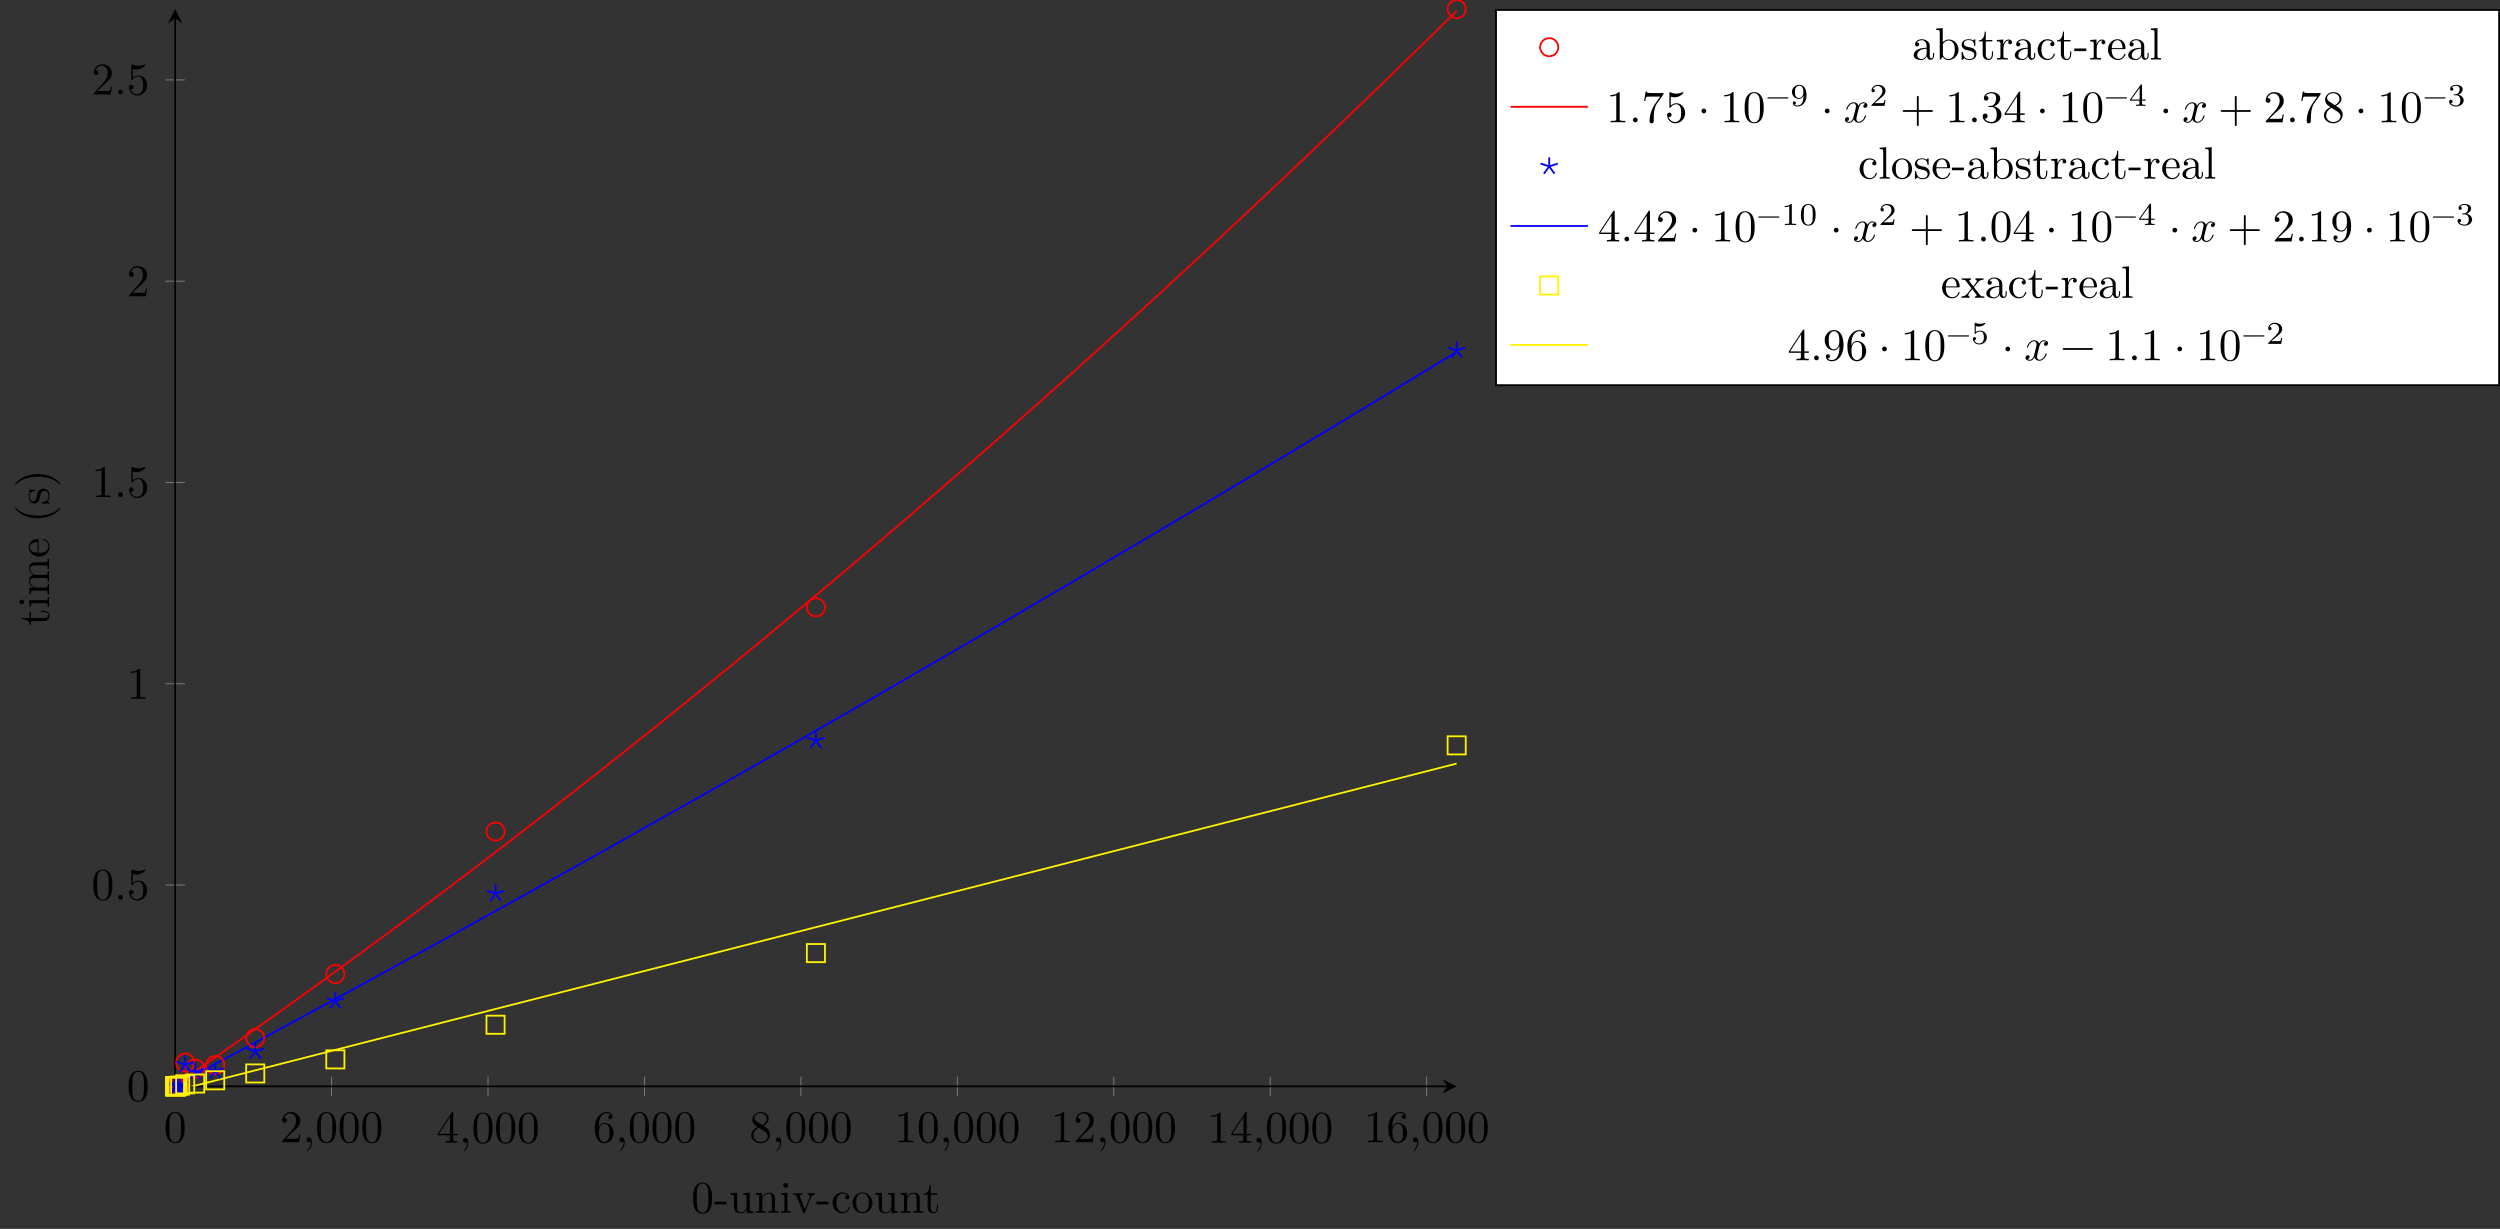 <?xml version="1.0" encoding="UTF-8"?>
<svg xmlns="http://www.w3.org/2000/svg" xmlns:xlink="http://www.w3.org/1999/xlink" width="549.527pt" height="270.118pt" viewBox="0 0 549.527 270.118" version="1.1">
<rect x="0" y="0" width="549.527" height="270.118" fill="#333333" stroke="none"/>
<defs>
<g>
<symbol overflow="visible" id="glyph0-0">
<path style="stroke:none;" d=""/>
</symbol>
<symbol overflow="visible" id="glyph0-1">
<path style="stroke:none;" d="M 4.578 -3.188 C 4.578 -3.984 4.531 -4.781 4.188 -5.516 C 3.734 -6.484 2.906 -6.641 2.5 -6.641 C 1.891 -6.641 1.172 -6.375 0.75 -5.453 C 0.438 -4.766 0.391 -3.984 0.391 -3.188 C 0.391 -2.438 0.422 -1.547 0.844 -0.781 C 1.266 0.016 2 0.219 2.484 0.219 C 3.016 0.219 3.781 0.016 4.219 -0.938 C 4.531 -1.625 4.578 -2.406 4.578 -3.188 Z M 3.766 -3.312 C 3.766 -2.562 3.766 -1.891 3.656 -1.25 C 3.5 -0.297 2.938 0 2.484 0 C 2.094 0 1.5 -0.25 1.328 -1.203 C 1.219 -1.797 1.219 -2.719 1.219 -3.312 C 1.219 -3.953 1.219 -4.609 1.297 -5.141 C 1.484 -6.328 2.234 -6.422 2.484 -6.422 C 2.812 -6.422 3.469 -6.234 3.656 -5.25 C 3.766 -4.688 3.766 -3.938 3.766 -3.312 Z M 3.766 -3.312 "/>
</symbol>
<symbol overflow="visible" id="glyph0-2">
<path style="stroke:none;" d="M 4.469 -1.734 L 4.234 -1.734 C 4.172 -1.438 4.109 -1 4 -0.844 C 3.938 -0.766 3.281 -0.766 3.062 -0.766 L 1.266 -0.766 L 2.328 -1.797 C 3.875 -3.172 4.469 -3.703 4.469 -4.703 C 4.469 -5.844 3.578 -6.641 2.359 -6.641 C 1.234 -6.641 0.5 -5.719 0.5 -4.828 C 0.5 -4.281 1 -4.281 1.031 -4.281 C 1.203 -4.281 1.547 -4.391 1.547 -4.812 C 1.547 -5.062 1.359 -5.328 1.016 -5.328 C 0.938 -5.328 0.922 -5.328 0.891 -5.312 C 1.109 -5.969 1.656 -6.328 2.234 -6.328 C 3.141 -6.328 3.562 -5.516 3.562 -4.703 C 3.562 -3.906 3.078 -3.125 2.516 -2.5 L 0.609 -0.375 C 0.5 -0.266 0.5 -0.234 0.5 0 L 4.203 0 Z M 4.469 -1.734 "/>
</symbol>
<symbol overflow="visible" id="glyph0-3">
<path style="stroke:none;" d="M 2.031 -0.016 C 2.031 -0.672 1.781 -1.062 1.391 -1.062 C 1.062 -1.062 0.859 -0.812 0.859 -0.531 C 0.859 -0.266 1.062 0 1.391 0 C 1.5 0 1.641 -0.047 1.734 -0.125 C 1.766 -0.156 1.781 -0.156 1.781 -0.156 C 1.781 -0.156 1.797 -0.156 1.797 -0.016 C 1.797 0.734 1.453 1.328 1.125 1.656 C 1.016 1.766 1.016 1.781 1.016 1.812 C 1.016 1.891 1.062 1.922 1.109 1.922 C 1.219 1.922 2.031 1.156 2.031 -0.016 Z M 2.031 -0.016 "/>
</symbol>
<symbol overflow="visible" id="glyph0-4">
<path style="stroke:none;" d="M 4.688 -1.641 L 4.688 -1.953 L 3.703 -1.953 L 3.703 -6.484 C 3.703 -6.688 3.703 -6.75 3.531 -6.75 C 3.453 -6.75 3.422 -6.75 3.344 -6.625 L 0.281 -1.953 L 0.281 -1.641 L 2.938 -1.641 L 2.938 -0.781 C 2.938 -0.422 2.906 -0.312 2.172 -0.312 L 1.969 -0.312 L 1.969 0 C 2.375 -0.031 2.891 -0.031 3.312 -0.031 C 3.734 -0.031 4.25 -0.031 4.672 0 L 4.672 -0.312 L 4.453 -0.312 C 3.719 -0.312 3.703 -0.422 3.703 -0.781 L 3.703 -1.641 Z M 2.984 -1.953 L 0.562 -1.953 L 2.984 -5.672 Z M 2.984 -1.953 "/>
</symbol>
<symbol overflow="visible" id="glyph0-5">
<path style="stroke:none;" d="M 4.562 -2.031 C 4.562 -3.297 3.672 -4.25 2.562 -4.25 C 1.891 -4.25 1.516 -3.75 1.312 -3.266 L 1.312 -3.516 C 1.312 -6.031 2.547 -6.391 3.062 -6.391 C 3.297 -6.391 3.719 -6.328 3.938 -5.984 C 3.781 -5.984 3.391 -5.984 3.391 -5.547 C 3.391 -5.234 3.625 -5.078 3.844 -5.078 C 4 -5.078 4.312 -5.172 4.312 -5.562 C 4.312 -6.156 3.875 -6.641 3.047 -6.641 C 1.766 -6.641 0.422 -5.359 0.422 -3.156 C 0.422 -0.484 1.578 0.219 2.5 0.219 C 3.609 0.219 4.562 -0.719 4.562 -2.031 Z M 3.656 -2.047 C 3.656 -1.562 3.656 -1.062 3.484 -0.703 C 3.188 -0.109 2.734 -0.062 2.5 -0.062 C 1.875 -0.062 1.578 -0.656 1.516 -0.812 C 1.328 -1.281 1.328 -2.078 1.328 -2.25 C 1.328 -3.031 1.656 -4.031 2.547 -4.031 C 2.719 -4.031 3.172 -4.031 3.484 -3.406 C 3.656 -3.047 3.656 -2.531 3.656 -2.047 Z M 3.656 -2.047 "/>
</symbol>
<symbol overflow="visible" id="glyph0-6">
<path style="stroke:none;" d="M 4.562 -1.672 C 4.562 -2.031 4.453 -2.484 4.062 -2.906 C 3.875 -3.109 3.719 -3.203 3.078 -3.609 C 3.797 -3.984 4.281 -4.5 4.281 -5.156 C 4.281 -6.078 3.406 -6.641 2.5 -6.641 C 1.5 -6.641 0.688 -5.906 0.688 -4.969 C 0.688 -4.797 0.703 -4.344 1.125 -3.875 C 1.234 -3.766 1.609 -3.516 1.859 -3.344 C 1.281 -3.047 0.422 -2.5 0.422 -1.5 C 0.422 -0.453 1.438 0.219 2.484 0.219 C 3.609 0.219 4.562 -0.609 4.562 -1.672 Z M 3.844 -5.156 C 3.844 -4.578 3.453 -4.109 2.859 -3.766 L 1.625 -4.562 C 1.172 -4.859 1.125 -5.188 1.125 -5.359 C 1.125 -5.969 1.781 -6.391 2.484 -6.391 C 3.203 -6.391 3.844 -5.875 3.844 -5.156 Z M 4.062 -1.312 C 4.062 -0.578 3.312 -0.062 2.5 -0.062 C 1.641 -0.062 0.922 -0.672 0.922 -1.5 C 0.922 -2.078 1.234 -2.719 2.078 -3.188 L 3.312 -2.406 C 3.594 -2.219 4.062 -1.922 4.062 -1.312 Z M 4.062 -1.312 "/>
</symbol>
<symbol overflow="visible" id="glyph0-7">
<path style="stroke:none;" d="M 4.172 0 L 4.172 -0.312 L 3.859 -0.312 C 2.953 -0.312 2.938 -0.422 2.938 -0.781 L 2.938 -6.375 C 2.938 -6.625 2.938 -6.641 2.703 -6.641 C 2.078 -6 1.203 -6 0.891 -6 L 0.891 -5.688 C 1.094 -5.688 1.672 -5.688 2.188 -5.953 L 2.188 -0.781 C 2.188 -0.422 2.156 -0.312 1.266 -0.312 L 0.953 -0.312 L 0.953 0 C 1.297 -0.031 2.156 -0.031 2.562 -0.031 C 2.953 -0.031 3.828 -0.031 4.172 0 Z M 4.172 0 "/>
</symbol>
<symbol overflow="visible" id="glyph0-8">
<path style="stroke:none;" d="M 1.906 -0.531 C 1.906 -0.812 1.672 -1.062 1.391 -1.062 C 1.094 -1.062 0.859 -0.812 0.859 -0.531 C 0.859 -0.234 1.094 0 1.391 0 C 1.672 0 1.906 -0.234 1.906 -0.531 Z M 1.906 -0.531 "/>
</symbol>
<symbol overflow="visible" id="glyph0-9">
<path style="stroke:none;" d="M 4.469 -2 C 4.469 -3.188 3.656 -4.188 2.578 -4.188 C 2.109 -4.188 1.672 -4.031 1.312 -3.672 L 1.312 -5.625 C 1.516 -5.562 1.844 -5.5 2.156 -5.5 C 3.391 -5.5 4.094 -6.406 4.094 -6.531 C 4.094 -6.594 4.062 -6.641 3.984 -6.641 C 3.984 -6.641 3.953 -6.641 3.906 -6.609 C 3.703 -6.516 3.219 -6.312 2.547 -6.312 C 2.156 -6.312 1.688 -6.391 1.219 -6.594 C 1.141 -6.625 1.109 -6.625 1.109 -6.625 C 1 -6.625 1 -6.547 1 -6.391 L 1 -3.438 C 1 -3.266 1 -3.188 1.141 -3.188 C 1.219 -3.188 1.234 -3.203 1.281 -3.266 C 1.391 -3.422 1.75 -3.969 2.562 -3.969 C 3.078 -3.969 3.328 -3.516 3.406 -3.328 C 3.562 -2.953 3.594 -2.578 3.594 -2.078 C 3.594 -1.719 3.594 -1.125 3.344 -0.703 C 3.109 -0.312 2.734 -0.062 2.281 -0.062 C 1.562 -0.062 0.984 -0.594 0.812 -1.172 C 0.844 -1.172 0.875 -1.156 0.984 -1.156 C 1.312 -1.156 1.484 -1.406 1.484 -1.641 C 1.484 -1.891 1.312 -2.141 0.984 -2.141 C 0.844 -2.141 0.5 -2.062 0.5 -1.609 C 0.5 -0.75 1.188 0.219 2.297 0.219 C 3.453 0.219 4.469 -0.734 4.469 -2 Z M 4.469 -2 "/>
</symbol>
<symbol overflow="visible" id="glyph0-10">
<path style="stroke:none;" d="M 4.828 -6.422 L 2.406 -6.422 C 1.203 -6.422 1.172 -6.547 1.141 -6.734 L 0.891 -6.734 L 0.562 -4.688 L 0.812 -4.688 C 0.844 -4.844 0.922 -5.469 1.062 -5.594 C 1.125 -5.656 1.906 -5.656 2.031 -5.656 L 4.094 -5.656 L 2.984 -4.078 C 2.078 -2.734 1.75 -1.344 1.75 -0.328 C 1.75 -0.234 1.75 0.219 2.219 0.219 C 2.672 0.219 2.672 -0.234 2.672 -0.328 L 2.672 -0.844 C 2.672 -1.391 2.703 -1.938 2.781 -2.469 C 2.828 -2.703 2.953 -3.562 3.406 -4.172 L 4.75 -6.078 C 4.828 -6.188 4.828 -6.203 4.828 -6.422 Z M 4.828 -6.422 "/>
</symbol>
<symbol overflow="visible" id="glyph0-11">
<path style="stroke:none;" d="M 1.906 -2.5 C 1.906 -2.781 1.672 -3.016 1.391 -3.016 C 1.094 -3.016 0.859 -2.781 0.859 -2.5 C 0.859 -2.203 1.094 -1.969 1.391 -1.969 C 1.672 -1.969 1.906 -2.203 1.906 -2.5 Z M 1.906 -2.5 "/>
</symbol>
<symbol overflow="visible" id="glyph0-12">
<path style="stroke:none;" d="M 5.25 -3.75 C 5.25 -4.266 4.672 -4.406 4.328 -4.406 C 3.75 -4.406 3.406 -3.875 3.281 -3.656 C 3.031 -4.312 2.5 -4.406 2.203 -4.406 C 1.172 -4.406 0.594 -3.125 0.594 -2.875 C 0.594 -2.766 0.719 -2.766 0.719 -2.766 C 0.797 -2.766 0.828 -2.797 0.844 -2.875 C 1.188 -3.938 1.844 -4.188 2.188 -4.188 C 2.375 -4.188 2.719 -4.094 2.719 -3.516 C 2.719 -3.203 2.547 -2.547 2.188 -1.141 C 2.031 -0.531 1.672 -0.109 1.234 -0.109 C 1.172 -0.109 0.953 -0.109 0.734 -0.234 C 0.984 -0.297 1.203 -0.5 1.203 -0.781 C 1.203 -1.047 0.984 -1.125 0.844 -1.125 C 0.531 -1.125 0.297 -0.875 0.297 -0.547 C 0.297 -0.094 0.781 0.109 1.219 0.109 C 1.891 0.109 2.25 -0.594 2.266 -0.641 C 2.391 -0.281 2.75 0.109 3.344 0.109 C 4.375 0.109 4.938 -1.172 4.938 -1.422 C 4.938 -1.531 4.859 -1.531 4.828 -1.531 C 4.734 -1.531 4.719 -1.484 4.688 -1.422 C 4.359 -0.344 3.688 -0.109 3.375 -0.109 C 2.984 -0.109 2.828 -0.422 2.828 -0.766 C 2.828 -0.984 2.875 -1.203 2.984 -1.641 L 3.328 -3.016 C 3.391 -3.266 3.625 -4.188 4.312 -4.188 C 4.359 -4.188 4.609 -4.188 4.812 -4.062 C 4.531 -4 4.344 -3.766 4.344 -3.516 C 4.344 -3.359 4.453 -3.172 4.719 -3.172 C 4.938 -3.172 5.25 -3.344 5.25 -3.75 Z M 5.25 -3.75 "/>
</symbol>
<symbol overflow="visible" id="glyph0-13">
<path style="stroke:none;" d="M 7.203 -2.5 C 7.203 -2.609 7.109 -2.688 7 -2.688 L 4.078 -2.688 L 4.078 -5.609 C 4.078 -5.719 3.984 -5.812 3.875 -5.812 C 3.766 -5.812 3.672 -5.719 3.672 -5.609 L 3.672 -2.688 L 0.75 -2.688 C 0.641 -2.688 0.562 -2.609 0.562 -2.5 C 0.562 -2.375 0.641 -2.297 0.75 -2.297 L 3.672 -2.297 L 3.672 0.625 C 3.672 0.734 3.766 0.828 3.875 0.828 C 3.984 0.828 4.078 0.734 4.078 0.625 L 4.078 -2.297 L 7 -2.297 C 7.109 -2.297 7.203 -2.375 7.203 -2.5 Z M 7.203 -2.5 "/>
</symbol>
<symbol overflow="visible" id="glyph0-14">
<path style="stroke:none;" d="M 4.562 -1.703 C 4.562 -2.516 3.922 -3.297 2.891 -3.516 C 3.703 -3.781 4.281 -4.469 4.281 -5.266 C 4.281 -6.078 3.406 -6.641 2.453 -6.641 C 1.453 -6.641 0.688 -6.047 0.688 -5.281 C 0.688 -4.953 0.906 -4.766 1.203 -4.766 C 1.5 -4.766 1.703 -4.984 1.703 -5.281 C 1.703 -5.766 1.234 -5.766 1.094 -5.766 C 1.391 -6.266 2.047 -6.391 2.406 -6.391 C 2.828 -6.391 3.375 -6.172 3.375 -5.281 C 3.375 -5.156 3.344 -4.578 3.094 -4.141 C 2.797 -3.656 2.453 -3.625 2.203 -3.625 C 2.125 -3.609 1.891 -3.594 1.812 -3.594 C 1.734 -3.578 1.672 -3.562 1.672 -3.469 C 1.672 -3.359 1.734 -3.359 1.906 -3.359 L 2.344 -3.359 C 3.156 -3.359 3.531 -2.688 3.531 -1.703 C 3.531 -0.344 2.844 -0.062 2.406 -0.062 C 1.969 -0.062 1.219 -0.234 0.875 -0.812 C 1.219 -0.766 1.531 -0.984 1.531 -1.359 C 1.531 -1.719 1.266 -1.922 0.984 -1.922 C 0.734 -1.922 0.422 -1.781 0.422 -1.344 C 0.422 -0.438 1.344 0.219 2.438 0.219 C 3.656 0.219 4.562 -0.688 4.562 -1.703 Z M 4.562 -1.703 "/>
</symbol>
<symbol overflow="visible" id="glyph0-15">
<path style="stroke:none;" d="M 4.562 -3.281 C 4.562 -5.969 3.406 -6.641 2.516 -6.641 C 1.969 -6.641 1.484 -6.453 1.062 -6.016 C 0.641 -5.562 0.422 -5.141 0.422 -4.391 C 0.422 -3.156 1.297 -2.172 2.406 -2.172 C 3.016 -2.172 3.422 -2.594 3.656 -3.172 L 3.656 -2.844 C 3.656 -0.516 2.625 -0.062 2.047 -0.062 C 1.875 -0.062 1.328 -0.078 1.062 -0.422 C 1.5 -0.422 1.578 -0.703 1.578 -0.875 C 1.578 -1.188 1.344 -1.328 1.125 -1.328 C 0.969 -1.328 0.672 -1.25 0.672 -0.859 C 0.672 -0.188 1.203 0.219 2.047 0.219 C 3.344 0.219 4.562 -1.141 4.562 -3.281 Z M 3.641 -4.203 C 3.641 -3.375 3.297 -2.406 2.422 -2.406 C 2.266 -2.406 1.797 -2.406 1.5 -3.031 C 1.312 -3.406 1.312 -3.891 1.312 -4.391 C 1.312 -4.922 1.312 -5.391 1.531 -5.766 C 1.797 -6.266 2.172 -6.391 2.516 -6.391 C 2.984 -6.391 3.312 -6.047 3.484 -5.609 C 3.594 -5.281 3.641 -4.656 3.641 -4.203 Z M 3.641 -4.203 "/>
</symbol>
<symbol overflow="visible" id="glyph0-16">
<path style="stroke:none;" d="M 7.203 -2.5 C 7.203 -2.609 7.109 -2.688 7 -2.688 L 0.75 -2.688 C 0.641 -2.688 0.562 -2.609 0.562 -2.5 C 0.562 -2.375 0.641 -2.297 0.75 -2.297 L 7 -2.297 C 7.109 -2.297 7.203 -2.375 7.203 -2.5 Z M 7.203 -2.5 "/>
</symbol>
<symbol overflow="visible" id="glyph1-0">
<path style="stroke:none;" d=""/>
</symbol>
<symbol overflow="visible" id="glyph1-1">
<path style="stroke:none;" d="M 4.578 -3.188 C 4.578 -3.984 4.531 -4.781 4.188 -5.516 C 3.734 -6.484 2.906 -6.641 2.5 -6.641 C 1.891 -6.641 1.172 -6.375 0.75 -5.453 C 0.438 -4.766 0.391 -3.984 0.391 -3.188 C 0.391 -2.438 0.422 -1.547 0.844 -0.781 C 1.266 0.016 2 0.219 2.484 0.219 C 3.016 0.219 3.781 0.016 4.219 -0.938 C 4.531 -1.625 4.578 -2.406 4.578 -3.188 Z M 3.766 -3.312 C 3.766 -2.562 3.766 -1.891 3.656 -1.25 C 3.5 -0.297 2.938 0 2.484 0 C 2.094 0 1.5 -0.25 1.328 -1.203 C 1.219 -1.797 1.219 -2.719 1.219 -3.312 C 1.219 -3.953 1.219 -4.609 1.297 -5.141 C 1.484 -6.328 2.234 -6.422 2.484 -6.422 C 2.812 -6.422 3.469 -6.234 3.656 -5.25 C 3.766 -4.688 3.766 -3.938 3.766 -3.312 Z M 3.766 -3.312 "/>
</symbol>
<symbol overflow="visible" id="glyph1-2">
<path style="stroke:none;" d="M 2.75 -1.859 L 2.75 -2.438 L 0.109 -2.438 L 0.109 -1.859 Z M 2.75 -1.859 "/>
</symbol>
<symbol overflow="visible" id="glyph1-3">
<path style="stroke:none;" d="M 5.328 0 L 5.328 -0.312 C 4.641 -0.312 4.562 -0.375 4.562 -0.875 L 4.562 -4.406 L 3.094 -4.297 L 3.094 -3.984 C 3.781 -3.984 3.875 -3.922 3.875 -3.422 L 3.875 -1.656 C 3.875 -0.781 3.391 -0.109 2.656 -0.109 C 1.828 -0.109 1.781 -0.578 1.781 -1.094 L 1.781 -4.406 L 0.312 -4.297 L 0.312 -3.984 C 1.094 -3.984 1.094 -3.953 1.094 -3.078 L 1.094 -1.578 C 1.094 -0.797 1.094 0.109 2.609 0.109 C 3.172 0.109 3.609 -0.172 3.891 -0.781 L 3.891 0.109 Z M 5.328 0 "/>
</symbol>
<symbol overflow="visible" id="glyph1-4">
<path style="stroke:none;" d="M 5.328 0 L 5.328 -0.312 C 4.812 -0.312 4.562 -0.312 4.562 -0.609 L 4.562 -2.516 C 4.562 -3.375 4.562 -3.672 4.25 -4.031 C 4.109 -4.203 3.781 -4.406 3.203 -4.406 C 2.469 -4.406 2 -3.984 1.719 -3.359 L 1.719 -4.406 L 0.312 -4.297 L 0.312 -3.984 C 1.016 -3.984 1.094 -3.922 1.094 -3.422 L 1.094 -0.75 C 1.094 -0.312 0.984 -0.312 0.312 -0.312 L 0.312 0 L 1.453 -0.031 L 2.562 0 L 2.562 -0.312 C 1.891 -0.312 1.781 -0.312 1.781 -0.75 L 1.781 -2.594 C 1.781 -3.625 2.5 -4.188 3.125 -4.188 C 3.766 -4.188 3.875 -3.656 3.875 -3.078 L 3.875 -0.75 C 3.875 -0.312 3.766 -0.312 3.094 -0.312 L 3.094 0 L 4.219 -0.031 Z M 5.328 0 "/>
</symbol>
<symbol overflow="visible" id="glyph1-5">
<path style="stroke:none;" d="M 2.469 0 L 2.469 -0.312 C 1.797 -0.312 1.766 -0.359 1.766 -0.75 L 1.766 -4.406 L 0.375 -4.297 L 0.375 -3.984 C 1.016 -3.984 1.109 -3.922 1.109 -3.438 L 1.109 -0.75 C 1.109 -0.312 1 -0.312 0.328 -0.312 L 0.328 0 L 1.422 -0.031 C 1.781 -0.031 2.125 -0.016 2.469 0 Z M 1.906 -6.016 C 1.906 -6.297 1.688 -6.547 1.391 -6.547 C 1.047 -6.547 0.844 -6.266 0.844 -6.016 C 0.844 -5.75 1.078 -5.5 1.375 -5.5 C 1.719 -5.5 1.906 -5.766 1.906 -6.016 Z M 1.906 -6.016 "/>
</symbol>
<symbol overflow="visible" id="glyph1-6">
<path style="stroke:none;" d="M 5.062 -3.984 L 5.062 -4.297 C 4.828 -4.281 4.547 -4.266 4.312 -4.266 L 3.453 -4.297 L 3.453 -3.984 C 3.812 -3.984 3.922 -3.75 3.922 -3.562 C 3.922 -3.469 3.906 -3.422 3.875 -3.312 L 2.844 -0.781 L 1.734 -3.562 C 1.672 -3.688 1.672 -3.734 1.672 -3.734 C 1.672 -3.984 2.062 -3.984 2.25 -3.984 L 2.25 -4.297 L 1.156 -4.266 C 0.891 -4.266 0.484 -4.281 0.188 -4.297 L 0.188 -3.984 C 0.812 -3.984 0.859 -3.922 0.984 -3.625 L 2.422 -0.078 C 2.484 0.062 2.5 0.109 2.625 0.109 C 2.766 0.109 2.797 0.016 2.844 -0.078 L 4.141 -3.312 C 4.234 -3.547 4.406 -3.984 5.062 -3.984 Z M 5.062 -3.984 "/>
</symbol>
<symbol overflow="visible" id="glyph1-7">
<path style="stroke:none;" d="M 4.141 -1.188 C 4.141 -1.281 4.031 -1.281 4 -1.281 C 3.922 -1.281 3.891 -1.25 3.875 -1.188 C 3.594 -0.266 2.938 -0.141 2.578 -0.141 C 2.047 -0.141 1.172 -0.562 1.172 -2.172 C 1.172 -3.797 1.984 -4.219 2.516 -4.219 C 2.609 -4.219 3.234 -4.203 3.578 -3.844 C 3.172 -3.812 3.109 -3.516 3.109 -3.391 C 3.109 -3.125 3.297 -2.938 3.562 -2.938 C 3.828 -2.938 4.031 -3.094 4.031 -3.406 C 4.031 -4.078 3.266 -4.469 2.5 -4.469 C 1.25 -4.469 0.344 -3.391 0.344 -2.156 C 0.344 -0.875 1.328 0.109 2.484 0.109 C 3.812 0.109 4.141 -1.094 4.141 -1.188 Z M 4.141 -1.188 "/>
</symbol>
<symbol overflow="visible" id="glyph1-8">
<path style="stroke:none;" d="M 4.688 -2.141 C 4.688 -3.406 3.703 -4.469 2.5 -4.469 C 1.25 -4.469 0.281 -3.375 0.281 -2.141 C 0.281 -0.844 1.312 0.109 2.484 0.109 C 3.688 0.109 4.688 -0.875 4.688 -2.141 Z M 3.875 -2.219 C 3.875 -1.859 3.875 -1.312 3.656 -0.875 C 3.422 -0.422 2.984 -0.141 2.5 -0.141 C 2.062 -0.141 1.625 -0.344 1.359 -0.812 C 1.109 -1.25 1.109 -1.859 1.109 -2.219 C 1.109 -2.609 1.109 -3.141 1.344 -3.578 C 1.609 -4.031 2.078 -4.25 2.484 -4.25 C 2.922 -4.25 3.344 -4.031 3.609 -3.594 C 3.875 -3.172 3.875 -2.594 3.875 -2.219 Z M 3.875 -2.219 "/>
</symbol>
<symbol overflow="visible" id="glyph1-9">
<path style="stroke:none;" d="M 3.312 -1.234 L 3.312 -1.797 L 3.062 -1.797 L 3.062 -1.25 C 3.062 -0.516 2.766 -0.141 2.391 -0.141 C 1.719 -0.141 1.719 -1.047 1.719 -1.219 L 1.719 -3.984 L 3.156 -3.984 L 3.156 -4.297 L 1.719 -4.297 L 1.719 -6.125 L 1.469 -6.125 C 1.469 -5.312 1.172 -4.25 0.188 -4.203 L 0.188 -3.984 L 1.031 -3.984 L 1.031 -1.234 C 1.031 -0.016 1.969 0.109 2.328 0.109 C 3.031 0.109 3.312 -0.594 3.312 -1.234 Z M 3.312 -1.234 "/>
</symbol>
<symbol overflow="visible" id="glyph1-10">
<path style="stroke:none;" d="M 4.812 -0.891 L 4.812 -1.453 L 4.562 -1.453 L 4.562 -0.891 C 4.562 -0.312 4.312 -0.25 4.203 -0.25 C 3.875 -0.25 3.844 -0.703 3.844 -0.75 L 3.844 -2.734 C 3.844 -3.156 3.844 -3.547 3.484 -3.922 C 3.094 -4.312 2.594 -4.469 2.109 -4.469 C 1.297 -4.469 0.609 -4 0.609 -3.344 C 0.609 -3.047 0.812 -2.875 1.062 -2.875 C 1.344 -2.875 1.531 -3.078 1.531 -3.328 C 1.531 -3.453 1.469 -3.781 1.016 -3.781 C 1.281 -4.141 1.781 -4.25 2.094 -4.25 C 2.578 -4.25 3.156 -3.859 3.156 -2.969 L 3.156 -2.609 C 2.641 -2.578 1.938 -2.547 1.312 -2.25 C 0.562 -1.906 0.312 -1.391 0.312 -0.953 C 0.312 -0.141 1.281 0.109 1.906 0.109 C 2.578 0.109 3.031 -0.297 3.219 -0.75 C 3.266 -0.359 3.531 0.062 4 0.062 C 4.203 0.062 4.812 -0.078 4.812 -0.891 Z M 3.156 -1.391 C 3.156 -0.453 2.438 -0.109 1.984 -0.109 C 1.5 -0.109 1.094 -0.453 1.094 -0.953 C 1.094 -1.5 1.5 -2.328 3.156 -2.391 Z M 3.156 -1.391 "/>
</symbol>
<symbol overflow="visible" id="glyph1-11">
<path style="stroke:none;" d="M 5.188 -2.156 C 5.188 -3.422 4.219 -4.406 3.078 -4.406 C 2.297 -4.406 1.875 -3.938 1.719 -3.766 L 1.719 -6.922 L 0.281 -6.812 L 0.281 -6.5 C 0.984 -6.5 1.062 -6.438 1.062 -5.938 L 1.062 0 L 1.312 0 L 1.672 -0.625 C 1.812 -0.391 2.234 0.109 2.969 0.109 C 4.156 0.109 5.188 -0.875 5.188 -2.156 Z M 4.359 -2.156 C 4.359 -1.797 4.344 -1.203 4.062 -0.75 C 3.844 -0.438 3.469 -0.109 2.938 -0.109 C 2.484 -0.109 2.125 -0.344 1.891 -0.719 C 1.75 -0.922 1.75 -0.953 1.75 -1.141 L 1.75 -3.188 C 1.75 -3.375 1.75 -3.391 1.859 -3.547 C 2.25 -4.109 2.797 -4.188 3.031 -4.188 C 3.484 -4.188 3.844 -3.922 4.078 -3.547 C 4.344 -3.141 4.359 -2.578 4.359 -2.156 Z M 4.359 -2.156 "/>
</symbol>
<symbol overflow="visible" id="glyph1-12">
<path style="stroke:none;" d="M 3.594 -1.281 C 3.594 -1.797 3.297 -2.109 3.172 -2.219 C 2.844 -2.547 2.453 -2.625 2.031 -2.703 C 1.469 -2.812 0.812 -2.938 0.812 -3.516 C 0.812 -3.875 1.062 -4.281 1.922 -4.281 C 3.016 -4.281 3.078 -3.375 3.094 -3.078 C 3.094 -2.984 3.203 -2.984 3.203 -2.984 C 3.344 -2.984 3.344 -3.031 3.344 -3.219 L 3.344 -4.234 C 3.344 -4.391 3.344 -4.469 3.234 -4.469 C 3.188 -4.469 3.156 -4.469 3.031 -4.344 C 3 -4.312 2.906 -4.219 2.859 -4.188 C 2.484 -4.469 2.078 -4.469 1.922 -4.469 C 0.703 -4.469 0.328 -3.797 0.328 -3.234 C 0.328 -2.891 0.484 -2.609 0.75 -2.391 C 1.078 -2.141 1.359 -2.078 2.078 -1.938 C 2.297 -1.891 3.109 -1.734 3.109 -1.016 C 3.109 -0.516 2.766 -0.109 1.984 -0.109 C 1.141 -0.109 0.781 -0.672 0.594 -1.531 C 0.562 -1.656 0.562 -1.688 0.453 -1.688 C 0.328 -1.688 0.328 -1.625 0.328 -1.453 L 0.328 -0.125 C 0.328 0.047 0.328 0.109 0.438 0.109 C 0.484 0.109 0.5 0.094 0.688 -0.094 C 0.703 -0.109 0.703 -0.125 0.891 -0.312 C 1.328 0.094 1.781 0.109 1.984 0.109 C 3.125 0.109 3.594 -0.562 3.594 -1.281 Z M 3.594 -1.281 "/>
</symbol>
<symbol overflow="visible" id="glyph1-13">
<path style="stroke:none;" d="M 3.625 -3.797 C 3.625 -4.109 3.312 -4.406 2.891 -4.406 C 2.156 -4.406 1.797 -3.734 1.672 -3.312 L 1.672 -4.406 L 0.281 -4.297 L 0.281 -3.984 C 0.984 -3.984 1.062 -3.922 1.062 -3.422 L 1.062 -0.75 C 1.062 -0.312 0.953 -0.312 0.281 -0.312 L 0.281 0 L 1.422 -0.031 C 1.812 -0.031 2.281 -0.031 2.688 0 L 2.688 -0.312 L 2.469 -0.312 C 1.734 -0.312 1.719 -0.422 1.719 -0.781 L 1.719 -2.312 C 1.719 -3.297 2.141 -4.188 2.891 -4.188 C 2.953 -4.188 2.984 -4.188 3 -4.172 C 2.969 -4.172 2.766 -4.047 2.766 -3.781 C 2.766 -3.516 2.984 -3.359 3.203 -3.359 C 3.375 -3.359 3.625 -3.484 3.625 -3.797 Z M 3.625 -3.797 "/>
</symbol>
<symbol overflow="visible" id="glyph1-14">
<path style="stroke:none;" d="M 4.141 -1.188 C 4.141 -1.281 4.062 -1.312 4 -1.312 C 3.922 -1.312 3.891 -1.25 3.875 -1.172 C 3.531 -0.141 2.625 -0.141 2.531 -0.141 C 2.031 -0.141 1.641 -0.438 1.406 -0.812 C 1.109 -1.281 1.109 -1.938 1.109 -2.297 L 3.891 -2.297 C 4.109 -2.297 4.141 -2.297 4.141 -2.516 C 4.141 -3.5 3.594 -4.469 2.359 -4.469 C 1.203 -4.469 0.281 -3.438 0.281 -2.188 C 0.281 -0.859 1.328 0.109 2.469 0.109 C 3.688 0.109 4.141 -1 4.141 -1.188 Z M 3.484 -2.516 L 1.109 -2.516 C 1.172 -4 2.016 -4.25 2.359 -4.25 C 3.375 -4.25 3.484 -2.906 3.484 -2.516 Z M 3.484 -2.516 "/>
</symbol>
<symbol overflow="visible" id="glyph1-15">
<path style="stroke:none;" d="M 2.547 0 L 2.547 -0.312 C 1.875 -0.312 1.766 -0.312 1.766 -0.75 L 1.766 -6.922 L 0.328 -6.812 L 0.328 -6.5 C 1.031 -6.5 1.109 -6.438 1.109 -5.938 L 1.109 -0.75 C 1.109 -0.312 1 -0.312 0.328 -0.312 L 0.328 0 L 1.438 -0.031 Z M 2.547 0 "/>
</symbol>
<symbol overflow="visible" id="glyph1-16">
<path style="stroke:none;" d="M 5.141 0 L 5.141 -0.312 C 4.609 -0.312 4.422 -0.328 4.203 -0.625 L 2.859 -2.344 C 3.156 -2.719 3.531 -3.203 3.781 -3.469 C 4.094 -3.828 4.5 -3.984 4.969 -3.984 L 4.969 -4.297 C 4.703 -4.281 4.406 -4.266 4.141 -4.266 C 3.844 -4.266 3.312 -4.281 3.188 -4.297 L 3.188 -3.984 C 3.406 -3.969 3.484 -3.844 3.484 -3.672 C 3.484 -3.516 3.375 -3.391 3.328 -3.328 L 2.719 -2.547 L 1.938 -3.562 C 1.844 -3.656 1.844 -3.672 1.844 -3.734 C 1.844 -3.891 2 -3.984 2.188 -3.984 L 2.188 -4.297 L 1.109 -4.266 C 0.906 -4.266 0.438 -4.281 0.172 -4.297 L 0.172 -3.984 C 0.875 -3.984 0.875 -3.984 1.344 -3.375 L 2.328 -2.094 C 1.859 -1.5 1.859 -1.469 1.391 -0.906 C 0.922 -0.328 0.328 -0.312 0.125 -0.312 L 0.125 0 C 0.375 -0.016 0.688 -0.031 0.953 -0.031 L 1.891 0 L 1.891 -0.312 C 1.672 -0.344 1.609 -0.469 1.609 -0.625 C 1.609 -0.844 1.891 -1.172 2.5 -1.891 L 3.266 -0.891 C 3.344 -0.781 3.469 -0.625 3.469 -0.562 C 3.469 -0.469 3.375 -0.312 3.109 -0.312 L 3.109 0 L 4.188 -0.031 C 4.453 -0.031 4.844 -0.016 5.141 0 Z M 5.141 0 "/>
</symbol>
<symbol overflow="visible" id="glyph2-0">
<path style="stroke:none;" d=""/>
</symbol>
<symbol overflow="visible" id="glyph2-1">
<path style="stroke:none;" d="M -1.234 -3.312 L -1.797 -3.312 L -1.797 -3.062 L -1.25 -3.062 C -0.516 -3.062 -0.141 -2.766 -0.141 -2.391 C -0.141 -1.719 -1.047 -1.719 -1.219 -1.719 L -3.984 -1.719 L -3.984 -3.156 L -4.297 -3.156 L -4.297 -1.719 L -6.125 -1.719 L -6.125 -1.469 C -5.312 -1.469 -4.25 -1.172 -4.203 -0.188 L -3.984 -0.188 L -3.984 -1.031 L -1.234 -1.031 C -0.016 -1.031 0.109 -1.969 0.109 -2.328 C 0.109 -3.031 -0.594 -3.312 -1.234 -3.312 Z M -1.234 -3.312 "/>
</symbol>
<symbol overflow="visible" id="glyph2-2">
<path style="stroke:none;" d="M 0 -2.469 L -0.312 -2.469 C -0.312 -1.797 -0.359 -1.766 -0.75 -1.766 L -4.406 -1.766 L -4.297 -0.375 L -3.984 -0.375 C -3.984 -1.016 -3.922 -1.109 -3.438 -1.109 L -0.75 -1.109 C -0.312 -1.109 -0.312 -1 -0.312 -0.328 L 0 -0.328 L -0.031 -1.422 C -0.031 -1.781 -0.016 -2.125 0 -2.469 Z M -6.016 -1.906 C -6.297 -1.906 -6.547 -1.688 -6.547 -1.391 C -6.547 -1.047 -6.266 -0.844 -6.016 -0.844 C -5.75 -0.844 -5.5 -1.078 -5.5 -1.375 C -5.5 -1.719 -5.766 -1.906 -6.016 -1.906 Z M -6.016 -1.906 "/>
</symbol>
<symbol overflow="visible" id="glyph2-3">
<path style="stroke:none;" d="M 0 -8.109 L -0.312 -8.109 C -0.312 -7.594 -0.312 -7.344 -0.609 -7.328 L -2.516 -7.328 C -3.375 -7.328 -3.672 -7.328 -4.031 -7.016 C -4.203 -6.875 -4.406 -6.547 -4.406 -5.969 C -4.406 -5.141 -3.812 -4.688 -3.422 -4.531 C -4.297 -4.391 -4.406 -3.656 -4.406 -3.203 C -4.406 -2.469 -3.984 -2 -3.359 -1.719 L -4.406 -1.719 L -4.297 -0.312 L -3.984 -0.312 C -3.984 -1.016 -3.922 -1.094 -3.422 -1.094 L -0.75 -1.094 C -0.312 -1.094 -0.312 -0.984 -0.312 -0.312 L 0 -0.312 L -0.031 -1.453 L 0 -2.562 L -0.312 -2.562 C -0.312 -1.891 -0.312 -1.781 -0.75 -1.781 L -2.594 -1.781 C -3.625 -1.781 -4.188 -2.5 -4.188 -3.125 C -4.188 -3.766 -3.656 -3.875 -3.078 -3.875 L -0.75 -3.875 C -0.312 -3.875 -0.312 -3.766 -0.312 -3.094 L 0 -3.094 L -0.031 -4.219 L 0 -5.328 L -0.312 -5.328 C -0.312 -4.672 -0.312 -4.562 -0.75 -4.562 L -2.594 -4.562 C -3.625 -4.562 -4.188 -5.266 -4.188 -5.906 C -4.188 -6.531 -3.656 -6.641 -3.078 -6.641 L -0.75 -6.641 C -0.312 -6.641 -0.312 -6.531 -0.312 -5.859 L 0 -5.859 L -0.031 -6.984 Z M 0 -8.109 "/>
</symbol>
<symbol overflow="visible" id="glyph2-4">
<path style="stroke:none;" d="M -1.188 -4.141 C -1.281 -4.141 -1.312 -4.062 -1.312 -4 C -1.312 -3.922 -1.25 -3.891 -1.172 -3.875 C -0.141 -3.531 -0.141 -2.625 -0.141 -2.531 C -0.141 -2.031 -0.438 -1.641 -0.812 -1.406 C -1.281 -1.109 -1.938 -1.109 -2.297 -1.109 L -2.297 -3.891 C -2.297 -4.109 -2.297 -4.141 -2.516 -4.141 C -3.5 -4.141 -4.469 -3.594 -4.469 -2.359 C -4.469 -1.203 -3.438 -0.281 -2.188 -0.281 C -0.859 -0.281 0.109 -1.328 0.109 -2.469 C 0.109 -3.688 -1 -4.141 -1.188 -4.141 Z M -2.516 -3.484 L -2.516 -1.109 C -4 -1.172 -4.25 -2.016 -4.25 -2.359 C -4.25 -3.375 -2.906 -3.484 -2.516 -3.484 Z M -2.516 -3.484 "/>
</symbol>
<symbol overflow="visible" id="glyph2-5">
<path style="stroke:none;" d="M 2.391 -3.297 C 2.359 -3.297 2.344 -3.297 2.172 -3.125 C 0.922 -1.891 -0.969 -1.562 -2.5 -1.562 C -4.234 -1.562 -5.969 -1.938 -7.203 -3.172 C -7.328 -3.297 -7.344 -3.297 -7.375 -3.297 C -7.453 -3.297 -7.484 -3.266 -7.484 -3.203 C -7.484 -3.094 -6.797 -2.203 -5.531 -1.609 C -4.438 -1.109 -3.328 -0.984 -2.5 -0.984 C -1.719 -0.984 -0.516 -1.094 0.625 -1.641 C 1.844 -2.25 2.5 -3.094 2.5 -3.203 C 2.5 -3.266 2.469 -3.297 2.391 -3.297 Z M 2.391 -3.297 "/>
</symbol>
<symbol overflow="visible" id="glyph2-6">
<path style="stroke:none;" d="M -1.281 -3.594 C -1.797 -3.594 -2.109 -3.297 -2.219 -3.172 C -2.547 -2.844 -2.625 -2.453 -2.703 -2.031 C -2.812 -1.469 -2.938 -0.812 -3.516 -0.812 C -3.875 -0.812 -4.281 -1.062 -4.281 -1.922 C -4.281 -3.016 -3.375 -3.078 -3.078 -3.094 C -2.984 -3.094 -2.984 -3.203 -2.984 -3.203 C -2.984 -3.344 -3.031 -3.344 -3.219 -3.344 L -4.234 -3.344 C -4.391 -3.344 -4.469 -3.344 -4.469 -3.234 C -4.469 -3.188 -4.469 -3.156 -4.344 -3.031 C -4.312 -3 -4.219 -2.906 -4.188 -2.859 C -4.469 -2.484 -4.469 -2.078 -4.469 -1.922 C -4.469 -0.703 -3.797 -0.328 -3.234 -0.328 C -2.891 -0.328 -2.609 -0.484 -2.391 -0.75 C -2.141 -1.078 -2.078 -1.359 -1.938 -2.078 C -1.891 -2.297 -1.734 -3.109 -1.016 -3.109 C -0.516 -3.109 -0.109 -2.766 -0.109 -1.984 C -0.109 -1.141 -0.672 -0.781 -1.531 -0.594 C -1.656 -0.562 -1.688 -0.562 -1.688 -0.453 C -1.688 -0.328 -1.625 -0.328 -1.453 -0.328 L -0.125 -0.328 C 0.047 -0.328 0.109 -0.328 0.109 -0.438 C 0.109 -0.484 0.094 -0.5 -0.094 -0.688 C -0.109 -0.703 -0.125 -0.703 -0.312 -0.891 C 0.094 -1.328 0.109 -1.781 0.109 -1.984 C 0.109 -3.125 -0.562 -3.594 -1.281 -3.594 Z M -1.281 -3.594 "/>
</symbol>
<symbol overflow="visible" id="glyph2-7">
<path style="stroke:none;" d="M -2.5 -2.875 C -3.266 -2.875 -4.469 -2.766 -5.609 -2.219 C -6.828 -1.625 -7.484 -0.766 -7.484 -0.672 C -7.484 -0.609 -7.438 -0.562 -7.375 -0.562 C -7.344 -0.562 -7.328 -0.562 -7.141 -0.75 C -6.156 -1.734 -4.578 -2.297 -2.5 -2.297 C -0.781 -2.297 0.969 -1.938 2.219 -0.703 C 2.344 -0.562 2.359 -0.562 2.391 -0.562 C 2.453 -0.562 2.5 -0.609 2.5 -0.672 C 2.5 -0.766 1.812 -1.672 0.547 -2.25 C -0.547 -2.766 -1.656 -2.875 -2.5 -2.875 Z M -2.5 -2.875 "/>
</symbol>
<symbol overflow="visible" id="glyph3-0">
<path style="stroke:none;" d=""/>
</symbol>
<symbol overflow="visible" id="glyph3-1">
<path style="stroke:none;" d="M 5.031 -1.734 C 5.031 -1.812 4.969 -1.875 4.891 -1.875 L 0.531 -1.875 C 0.453 -1.875 0.391 -1.812 0.391 -1.734 C 0.391 -1.672 0.453 -1.609 0.531 -1.609 L 4.891 -1.609 C 4.969 -1.609 5.031 -1.672 5.031 -1.734 Z M 5.031 -1.734 "/>
</symbol>
<symbol overflow="visible" id="glyph3-2">
<path style="stroke:none;" d="M 3.578 -2.297 C 3.578 -4.016 2.812 -4.625 2 -4.625 C 1.766 -4.625 1.297 -4.594 0.891 -4.203 C 0.656 -3.969 0.375 -3.703 0.375 -3.078 C 0.375 -2.188 1.078 -1.531 1.891 -1.531 C 2.453 -1.531 2.75 -1.906 2.906 -2.219 L 2.906 -2.078 C 2.906 -0.344 2.062 -0.078 1.641 -0.078 C 1.484 -0.078 1.109 -0.094 0.922 -0.312 C 1.219 -0.344 1.234 -0.578 1.234 -0.641 C 1.234 -0.812 1.109 -0.969 0.906 -0.969 C 0.703 -0.969 0.578 -0.828 0.578 -0.625 C 0.578 -0.156 0.969 0.141 1.641 0.141 C 2.641 0.141 3.578 -0.797 3.578 -2.297 Z M 2.891 -3 C 2.891 -2.094 2.375 -1.734 1.938 -1.734 C 1.656 -1.734 1.406 -1.812 1.203 -2.141 C 1.047 -2.391 1.047 -2.688 1.047 -3.078 C 1.047 -3.484 1.047 -3.75 1.25 -4.031 C 1.422 -4.281 1.641 -4.422 2 -4.422 C 2.359 -4.422 2.578 -4.203 2.688 -4.016 C 2.875 -3.734 2.891 -3.234 2.891 -3 Z M 2.891 -3 "/>
</symbol>
<symbol overflow="visible" id="glyph3-3">
<path style="stroke:none;" d="M 3.516 -1.266 L 3.281 -1.266 C 3.266 -1.109 3.188 -0.703 3.094 -0.641 C 3.047 -0.594 2.516 -0.594 2.406 -0.594 L 1.125 -0.594 C 1.859 -1.234 2.109 -1.438 2.516 -1.766 C 3.031 -2.172 3.516 -2.609 3.516 -3.266 C 3.516 -4.109 2.781 -4.625 1.891 -4.625 C 1.031 -4.625 0.438 -4.016 0.438 -3.375 C 0.438 -3.031 0.734 -2.984 0.812 -2.984 C 0.969 -2.984 1.172 -3.109 1.172 -3.359 C 1.172 -3.484 1.125 -3.734 0.766 -3.734 C 0.984 -4.219 1.453 -4.375 1.781 -4.375 C 2.484 -4.375 2.844 -3.828 2.844 -3.266 C 2.844 -2.656 2.406 -2.188 2.188 -1.938 L 0.516 -0.266 C 0.438 -0.203 0.438 -0.188 0.438 0 L 3.312 0 Z M 3.516 -1.266 "/>
</symbol>
<symbol overflow="visible" id="glyph3-4">
<path style="stroke:none;" d="M 3.688 -1.141 L 3.688 -1.391 L 2.906 -1.391 L 2.906 -4.5 C 2.906 -4.641 2.906 -4.703 2.766 -4.703 C 2.672 -4.703 2.641 -4.703 2.578 -4.594 L 0.266 -1.391 L 0.266 -1.141 L 2.328 -1.141 L 2.328 -0.578 C 2.328 -0.328 2.328 -0.25 1.75 -0.25 L 1.562 -0.25 L 1.562 0 L 2.609 -0.031 L 3.672 0 L 3.672 -0.25 L 3.484 -0.25 C 2.906 -0.25 2.906 -0.328 2.906 -0.578 L 2.906 -1.141 Z M 2.375 -1.391 L 0.531 -1.391 L 2.375 -3.938 Z M 2.375 -1.391 "/>
</symbol>
<symbol overflow="visible" id="glyph3-5">
<path style="stroke:none;" d="M 3.578 -1.203 C 3.578 -1.75 3.141 -2.297 2.375 -2.453 C 3.094 -2.719 3.359 -3.234 3.359 -3.672 C 3.359 -4.219 2.734 -4.625 1.953 -4.625 C 1.188 -4.625 0.594 -4.25 0.594 -3.688 C 0.594 -3.453 0.75 -3.328 0.953 -3.328 C 1.172 -3.328 1.312 -3.484 1.312 -3.672 C 1.312 -3.875 1.172 -4.031 0.953 -4.047 C 1.203 -4.344 1.672 -4.422 1.938 -4.422 C 2.25 -4.422 2.688 -4.266 2.688 -3.672 C 2.688 -3.375 2.594 -3.047 2.406 -2.844 C 2.188 -2.578 1.984 -2.562 1.641 -2.531 C 1.469 -2.516 1.453 -2.516 1.422 -2.516 C 1.422 -2.516 1.344 -2.5 1.344 -2.422 C 1.344 -2.328 1.406 -2.328 1.531 -2.328 L 1.906 -2.328 C 2.453 -2.328 2.844 -1.953 2.844 -1.203 C 2.844 -0.344 2.328 -0.078 1.938 -0.078 C 1.656 -0.078 1.031 -0.156 0.75 -0.578 C 1.078 -0.578 1.156 -0.812 1.156 -0.969 C 1.156 -1.188 0.984 -1.344 0.766 -1.344 C 0.578 -1.344 0.375 -1.219 0.375 -0.938 C 0.375 -0.281 1.094 0.141 1.938 0.141 C 2.906 0.141 3.578 -0.516 3.578 -1.203 Z M 3.578 -1.203 "/>
</symbol>
<symbol overflow="visible" id="glyph3-6">
<path style="stroke:none;" d="M 3.297 0 L 3.297 -0.25 L 3.031 -0.25 C 2.328 -0.25 2.328 -0.344 2.328 -0.578 L 2.328 -4.438 C 2.328 -4.625 2.328 -4.625 2.125 -4.625 C 1.672 -4.188 1.047 -4.188 0.766 -4.188 L 0.766 -3.938 C 0.922 -3.938 1.391 -3.938 1.766 -4.125 L 1.766 -0.578 C 1.766 -0.344 1.766 -0.25 1.078 -0.25 L 0.812 -0.25 L 0.812 0 L 2.047 -0.031 Z M 3.297 0 "/>
</symbol>
<symbol overflow="visible" id="glyph3-7">
<path style="stroke:none;" d="M 3.594 -2.219 C 3.594 -2.984 3.5 -3.547 3.188 -4.031 C 2.969 -4.344 2.531 -4.625 1.984 -4.625 C 0.359 -4.625 0.359 -2.719 0.359 -2.219 C 0.359 -1.719 0.359 0.141 1.984 0.141 C 3.594 0.141 3.594 -1.719 3.594 -2.219 Z M 2.969 -2.312 C 2.969 -1.797 2.969 -1.281 2.875 -0.844 C 2.734 -0.203 2.266 -0.062 1.984 -0.062 C 1.656 -0.062 1.234 -0.25 1.094 -0.812 C 1 -1.219 1 -1.797 1 -2.312 C 1 -2.828 1 -3.359 1.094 -3.734 C 1.25 -4.281 1.688 -4.438 1.984 -4.438 C 2.359 -4.438 2.719 -4.203 2.844 -3.797 C 2.953 -3.422 2.969 -2.922 2.969 -2.312 Z M 2.969 -2.312 "/>
</symbol>
<symbol overflow="visible" id="glyph3-8">
<path style="stroke:none;" d="M 3.516 -1.406 C 3.516 -2.188 2.922 -2.906 2.062 -2.906 C 1.75 -2.906 1.391 -2.844 1.078 -2.578 L 1.078 -3.891 C 1.438 -3.797 1.641 -3.797 1.75 -3.797 C 2.672 -3.797 3.219 -4.422 3.219 -4.531 C 3.219 -4.609 3.172 -4.625 3.141 -4.625 C 3.141 -4.625 3.109 -4.625 3.078 -4.609 C 2.906 -4.547 2.547 -4.406 2.031 -4.406 C 1.828 -4.406 1.469 -4.422 1.016 -4.594 C 0.938 -4.625 0.922 -4.625 0.922 -4.625 C 0.828 -4.625 0.828 -4.547 0.828 -4.438 L 0.828 -2.391 C 0.828 -2.266 0.828 -2.188 0.938 -2.188 C 1 -2.188 1.016 -2.188 1.078 -2.281 C 1.375 -2.656 1.812 -2.719 2.047 -2.719 C 2.469 -2.719 2.656 -2.391 2.688 -2.328 C 2.812 -2.094 2.859 -1.828 2.859 -1.422 C 2.859 -1.219 2.859 -0.812 2.641 -0.5 C 2.469 -0.25 2.172 -0.078 1.828 -0.078 C 1.375 -0.078 0.906 -0.328 0.734 -0.797 C 1 -0.781 1.141 -0.953 1.141 -1.141 C 1.141 -1.438 0.875 -1.484 0.781 -1.484 C 0.781 -1.484 0.438 -1.484 0.438 -1.109 C 0.438 -0.484 1.016 0.141 1.844 0.141 C 2.734 0.141 3.516 -0.516 3.516 -1.406 Z M 3.516 -1.406 "/>
</symbol>
</g>
<clipPath id="clip1">
  <path d="M 38.5 1.988 L 320.195 1.988 L 320.195 238.789 L 38.5 238.789 Z M 38.5 1.988 "/>
</clipPath>
<clipPath id="clip2">
  <path d="M 38.5 71 L 320.195 71 L 320.195 238.789 L 38.5 238.789 Z M 38.5 71 "/>
</clipPath>
<clipPath id="clip3">
  <path d="M 38.5 162 L 320.195 162 L 320.195 238.789 L 38.5 238.789 Z M 38.5 162 "/>
</clipPath>
<clipPath id="clip4">
  <path d="M 328 2 L 549.527 2 L 549.527 85 L 328 85 Z M 328 2 "/>
</clipPath>
<clipPath id="clip5">
  <path d="M 328 1 L 549.527 1 L 549.527 85 L 328 85 Z M 328 1 "/>
</clipPath>
</defs>
<g id="surface1">
<path style="fill:none;stroke-width:0.199;stroke-linecap:butt;stroke-linejoin:miter;stroke:rgb(50%,50%,50%);stroke-opacity:1;stroke-miterlimit:10;" d="M -0.001 -2.124 L -0.001 2.126 M 34.386 -2.124 L 34.386 2.126 M 68.772 -2.124 L 68.772 2.126 M 103.159 -2.124 L 103.159 2.126 M 137.546 -2.124 L 137.546 2.126 M 171.933 -2.124 L 171.933 2.126 M 206.319 -2.124 L 206.319 2.126 M 240.706 -2.124 L 240.706 2.126 M 275.093 -2.124 L 275.093 2.126 " transform="matrix(1,0,0,-1,38.501,238.79)"/>
<path style="fill:none;stroke-width:0.199;stroke-linecap:butt;stroke-linejoin:miter;stroke:rgb(50%,50%,50%);stroke-opacity:1;stroke-miterlimit:10;" d="M -2.126 0.001 L 2.128 0.001 M -2.126 44.247 L 2.128 44.247 M -2.126 88.489 L 2.128 88.489 M -2.126 132.735 L 2.128 132.735 M -2.126 176.981 L 2.128 176.981 M -2.126 221.227 L 2.128 221.227 " transform="matrix(1,0,0,-1,38.501,238.79)"/>
<path style="fill:none;stroke-width:0.399;stroke-linecap:butt;stroke-linejoin:miter;stroke:rgb(0%,0%,0%);stroke-opacity:1;stroke-miterlimit:10;" d="M -0.001 0.001 L 279.702 0.001 " transform="matrix(1,0,0,-1,38.501,238.79)"/>
<path style=" stroke:none;fill-rule:nonzero;fill:rgb(0%,0%,0%);fill-opacity:1;" d="M 320.195 238.789 L 317.008 237.195 L 318.203 238.789 L 317.008 240.383 "/>
<path style="fill:none;stroke-width:0.399;stroke-linecap:butt;stroke-linejoin:miter;stroke:rgb(0%,0%,0%);stroke-opacity:1;stroke-miterlimit:10;" d="M -0.001 0.001 L -0.001 234.81 " transform="matrix(1,0,0,-1,38.501,238.79)"/>
<path style=" stroke:none;fill-rule:nonzero;fill:rgb(0%,0%,0%);fill-opacity:1;" d="M 38.5 1.988 L 36.906 5.176 L 38.5 3.98 L 40.094 5.176 "/>
<g style="fill:rgb(0%,0%,0%);fill-opacity:1;">
  <use xlink:href="#glyph0-1" x="36.011" y="251.07"/>
</g>
<g style="fill:rgb(0%,0%,0%);fill-opacity:1;">
  <use xlink:href="#glyph0-2" x="61.54" y="251.07"/>
  <use xlink:href="#glyph0-3" x="66.521" y="251.07"/>
  <use xlink:href="#glyph0-1" x="69.291" y="251.07"/>
  <use xlink:href="#glyph0-1" x="74.272" y="251.07"/>
  <use xlink:href="#glyph0-1" x="79.254" y="251.07"/>
</g>
<g style="fill:rgb(0%,0%,0%);fill-opacity:1;">
  <use xlink:href="#glyph0-4" x="95.926" y="251.18"/>
  <use xlink:href="#glyph0-3" x="100.907" y="251.18"/>
  <use xlink:href="#glyph0-1" x="103.677" y="251.18"/>
  <use xlink:href="#glyph0-1" x="108.658" y="251.18"/>
  <use xlink:href="#glyph0-1" x="113.64" y="251.18"/>
</g>
<g style="fill:rgb(0%,0%,0%);fill-opacity:1;">
  <use xlink:href="#glyph0-5" x="130.312" y="251.07"/>
  <use xlink:href="#glyph0-3" x="135.293" y="251.07"/>
  <use xlink:href="#glyph0-1" x="138.063" y="251.07"/>
  <use xlink:href="#glyph0-1" x="143.044" y="251.07"/>
  <use xlink:href="#glyph0-1" x="148.026" y="251.07"/>
</g>
<g style="fill:rgb(0%,0%,0%);fill-opacity:1;">
  <use xlink:href="#glyph0-6" x="164.698" y="251.07"/>
  <use xlink:href="#glyph0-3" x="169.679" y="251.07"/>
  <use xlink:href="#glyph0-1" x="172.449" y="251.07"/>
  <use xlink:href="#glyph0-1" x="177.43" y="251.07"/>
  <use xlink:href="#glyph0-1" x="182.412" y="251.07"/>
</g>
<g style="fill:rgb(0%,0%,0%);fill-opacity:1;">
  <use xlink:href="#glyph0-7" x="196.594" y="251.07"/>
  <use xlink:href="#glyph0-1" x="201.575" y="251.07"/>
  <use xlink:href="#glyph0-3" x="206.557" y="251.07"/>
  <use xlink:href="#glyph0-1" x="209.326" y="251.07"/>
  <use xlink:href="#glyph0-1" x="214.308" y="251.07"/>
  <use xlink:href="#glyph0-1" x="219.289" y="251.07"/>
</g>
<g style="fill:rgb(0%,0%,0%);fill-opacity:1;">
  <use xlink:href="#glyph0-7" x="230.98" y="251.07"/>
  <use xlink:href="#glyph0-2" x="235.961" y="251.07"/>
  <use xlink:href="#glyph0-3" x="240.943" y="251.07"/>
  <use xlink:href="#glyph0-1" x="243.712" y="251.07"/>
  <use xlink:href="#glyph0-1" x="248.694" y="251.07"/>
  <use xlink:href="#glyph0-1" x="253.675" y="251.07"/>
</g>
<g style="fill:rgb(0%,0%,0%);fill-opacity:1;">
  <use xlink:href="#glyph0-7" x="265.366" y="251.18"/>
  <use xlink:href="#glyph0-4" x="270.347" y="251.18"/>
  <use xlink:href="#glyph0-3" x="275.329" y="251.18"/>
  <use xlink:href="#glyph0-1" x="278.098" y="251.18"/>
  <use xlink:href="#glyph0-1" x="283.08" y="251.18"/>
  <use xlink:href="#glyph0-1" x="288.061" y="251.18"/>
</g>
<g style="fill:rgb(0%,0%,0%);fill-opacity:1;">
  <use xlink:href="#glyph0-7" x="299.752" y="251.07"/>
  <use xlink:href="#glyph0-5" x="304.733" y="251.07"/>
  <use xlink:href="#glyph0-3" x="309.715" y="251.07"/>
  <use xlink:href="#glyph0-1" x="312.484" y="251.07"/>
  <use xlink:href="#glyph0-1" x="317.466" y="251.07"/>
  <use xlink:href="#glyph0-1" x="322.447" y="251.07"/>
</g>
<g style="fill:rgb(0%,0%,0%);fill-opacity:1;">
  <use xlink:href="#glyph0-1" x="27.874" y="241.998"/>
</g>
<g style="fill:rgb(0%,0%,0%);fill-opacity:1;">
  <use xlink:href="#glyph0-1" x="20.123" y="197.753"/>
  <use xlink:href="#glyph0-8" x="25.104" y="197.753"/>
  <use xlink:href="#glyph0-9" x="27.874" y="197.753"/>
</g>
<g style="fill:rgb(0%,0%,0%);fill-opacity:1;">
  <use xlink:href="#glyph0-7" x="27.874" y="153.618"/>
</g>
<g style="fill:rgb(0%,0%,0%);fill-opacity:1;">
  <use xlink:href="#glyph0-7" x="20.123" y="109.263"/>
  <use xlink:href="#glyph0-8" x="25.104" y="109.263"/>
  <use xlink:href="#glyph0-9" x="27.874" y="109.263"/>
</g>
<g style="fill:rgb(0%,0%,0%);fill-opacity:1;">
  <use xlink:href="#glyph0-2" x="27.874" y="65.128"/>
</g>
<g style="fill:rgb(0%,0%,0%);fill-opacity:1;">
  <use xlink:href="#glyph0-2" x="20.123" y="20.774"/>
  <use xlink:href="#glyph0-8" x="25.104" y="20.774"/>
  <use xlink:href="#glyph0-9" x="27.874" y="20.774"/>
</g>
<g clip-path="url(#clip1)" clip-rule="nonzero">
<path style="fill:none;stroke-width:0.399;stroke-linecap:butt;stroke-linejoin:miter;stroke:rgb(100%,0%,0%);stroke-opacity:1;stroke-miterlimit:10;" d="M 0.019 0.259 C 0.019 0.259 2.073 1.681 2.862 2.228 C 3.651 2.774 4.917 3.657 5.706 4.208 C 6.499 4.755 7.765 5.642 8.554 6.192 C 9.343 6.747 10.608 7.634 11.397 8.188 C 12.187 8.743 13.452 9.634 14.245 10.192 C 15.034 10.747 16.3 11.645 17.089 12.204 C 17.878 12.763 19.144 13.661 19.933 14.224 C 20.722 14.786 21.991 15.688 22.78 16.255 C 23.569 16.817 24.835 17.724 25.624 18.29 C 26.413 18.856 27.679 19.767 28.468 20.337 C 29.261 20.907 30.526 21.821 31.315 22.392 C 32.104 22.962 33.37 23.88 34.159 24.454 C 34.948 25.028 36.214 25.95 37.007 26.524 C 37.796 27.102 39.062 28.028 39.851 28.606 C 40.64 29.185 41.905 30.114 42.694 30.696 C 43.483 31.274 44.753 32.208 45.542 32.79 C 46.331 33.376 47.597 34.313 48.386 34.895 C 49.175 35.481 50.44 36.423 51.229 37.013 C 52.022 37.599 53.288 38.544 54.077 39.134 C 54.866 39.724 56.132 40.673 56.921 41.263 C 57.71 41.856 58.976 42.81 59.769 43.403 C 60.558 43.997 61.823 44.954 62.612 45.552 C 63.401 46.149 64.667 47.106 65.456 47.708 C 66.245 48.306 67.515 49.27 68.304 49.872 C 69.093 50.474 70.358 51.442 71.147 52.048 C 71.936 52.649 73.202 53.622 73.991 54.227 C 74.784 54.833 76.05 55.81 76.839 56.419 C 77.628 57.028 78.894 58.005 79.683 58.618 C 80.472 59.227 81.737 60.212 82.53 60.825 C 83.319 61.438 84.585 62.423 85.374 63.04 C 86.163 63.657 87.429 64.645 88.218 65.263 C 89.007 65.884 90.276 66.876 91.065 67.497 C 91.854 68.118 93.12 69.114 93.909 69.739 C 94.698 70.36 95.964 71.36 96.753 71.985 C 97.546 72.614 98.811 73.618 99.601 74.247 C 100.39 74.872 101.655 75.88 102.444 76.513 C 103.233 77.142 104.499 78.153 105.292 78.786 C 106.081 79.419 107.347 80.435 108.136 81.071 C 108.925 81.704 110.19 82.724 110.979 83.364 C 111.769 84.001 113.038 85.024 113.827 85.665 C 114.616 86.302 115.882 87.329 116.671 87.974 C 117.46 88.614 118.726 89.645 119.515 90.29 C 120.308 90.935 121.573 91.97 122.362 92.614 C 123.151 93.263 124.417 94.302 125.206 94.95 C 125.995 95.599 127.261 96.642 128.054 97.294 C 128.843 97.946 130.108 98.989 130.897 99.645 C 131.686 100.298 132.952 101.349 133.741 102.005 C 134.53 102.661 135.8 103.716 136.589 104.372 C 137.378 105.032 138.644 106.087 139.433 106.751 C 140.222 107.411 141.487 108.474 142.276 109.134 C 143.069 109.798 144.335 110.864 145.124 111.528 C 145.913 112.192 147.179 113.263 147.968 113.931 C 148.757 114.599 150.026 115.673 150.815 116.341 C 151.604 117.013 152.87 118.087 153.659 118.763 C 154.448 119.435 155.714 120.513 156.503 121.188 C 157.292 121.864 158.561 122.946 159.351 123.626 C 160.14 124.302 161.405 125.392 162.194 126.071 C 162.983 126.751 164.249 127.841 165.042 128.524 C 165.831 129.204 167.097 130.302 167.886 130.985 C 168.675 131.669 169.94 132.767 170.729 133.454 C 171.519 134.142 172.788 135.243 173.577 135.935 C 174.366 136.622 175.632 137.727 176.421 138.419 C 177.21 139.11 178.476 140.224 179.265 140.915 C 180.058 141.61 181.323 142.724 182.112 143.419 C 182.901 144.118 184.167 145.235 184.956 145.935 C 185.745 146.63 187.011 147.755 187.804 148.454 C 188.593 149.153 189.858 150.282 190.647 150.985 C 191.436 151.688 192.702 152.817 193.491 153.52 C 194.28 154.227 195.55 155.36 196.339 156.067 C 197.128 156.774 198.394 157.911 199.183 158.622 C 199.972 159.333 201.237 160.474 202.026 161.188 C 202.819 161.899 204.085 163.044 204.874 163.759 C 205.663 164.474 206.929 165.622 207.718 166.341 C 208.507 167.056 209.772 168.208 210.565 168.927 C 211.354 169.649 212.62 170.802 213.409 171.524 C 214.198 172.247 215.464 173.407 216.253 174.13 C 217.042 174.856 218.311 176.02 219.101 176.747 C 219.89 177.474 221.155 178.638 221.944 179.368 C 222.733 180.099 223.999 181.267 224.788 182.001 C 225.581 182.731 226.847 183.907 227.636 184.642 C 228.425 185.372 229.69 186.552 230.479 187.286 C 231.269 188.024 232.534 189.208 233.327 189.946 C 234.116 190.685 235.382 191.868 236.171 192.61 C 236.96 193.352 238.226 194.54 239.015 195.282 C 239.804 196.028 241.073 197.22 241.862 197.966 C 242.651 198.712 243.917 199.907 244.706 200.657 C 245.495 201.403 246.761 202.606 247.55 203.356 C 248.343 204.106 249.608 205.31 250.397 206.063 C 251.186 206.817 252.452 208.024 253.241 208.778 C 254.03 209.536 255.296 210.747 256.089 211.505 C 256.878 212.263 258.144 213.477 258.933 214.239 C 259.722 214.997 260.987 216.216 261.776 216.977 C 262.565 217.739 263.835 218.966 264.624 219.727 C 265.413 220.493 266.679 221.72 267.468 222.489 C 268.257 223.255 269.522 224.485 270.312 225.255 C 271.104 226.024 272.37 227.259 273.159 228.032 C 273.948 228.802 275.214 230.04 276.003 230.813 C 276.792 231.587 278.058 232.829 278.851 233.606 C 279.64 234.384 281.694 236.407 281.694 236.407 " transform="matrix(1,0,0,-1,38.501,238.79)"/>
</g>
<g clip-path="url(#clip2)" clip-rule="nonzero">
<path style="fill:none;stroke-width:0.399;stroke-linecap:butt;stroke-linejoin:miter;stroke:rgb(0%,0%,100%);stroke-opacity:1;stroke-miterlimit:10;" d="M 0.019 0.204 C 0.019 0.204 2.073 1.302 2.862 1.728 C 3.651 2.149 4.917 2.829 5.706 3.251 C 6.499 3.677 7.765 4.356 8.554 4.778 C 9.343 5.204 10.608 5.884 11.397 6.31 C 12.187 6.735 13.452 7.419 14.245 7.841 C 15.034 8.267 16.3 8.95 17.089 9.376 C 17.878 9.802 19.144 10.485 19.933 10.915 C 20.722 11.341 21.991 12.024 22.78 12.454 C 23.569 12.88 24.835 13.563 25.624 13.993 C 26.413 14.423 27.679 15.106 28.468 15.536 C 29.261 15.966 30.526 16.653 31.315 17.083 C 32.104 17.509 33.37 18.2 34.159 18.63 C 34.948 19.06 36.214 19.747 37.007 20.177 C 37.796 20.606 39.062 21.298 39.851 21.731 C 40.64 22.161 41.905 22.852 42.694 23.282 C 43.483 23.716 44.753 24.407 45.542 24.841 C 46.331 25.27 47.597 25.966 48.386 26.395 C 49.175 26.829 50.44 27.524 51.229 27.958 C 52.022 28.392 53.288 29.087 54.077 29.52 C 54.866 29.954 56.132 30.649 56.921 31.083 C 57.71 31.517 58.976 32.216 59.769 32.649 C 60.558 33.087 61.823 33.782 62.612 34.22 C 63.401 34.653 64.667 35.352 65.456 35.79 C 66.245 36.227 67.515 36.927 68.304 37.364 C 69.093 37.798 70.358 38.501 71.147 38.938 C 71.936 39.376 73.202 40.079 73.991 40.517 C 74.784 40.954 76.05 41.657 76.839 42.095 C 77.628 42.532 78.894 43.235 79.683 43.677 C 80.472 44.114 81.737 44.821 82.53 45.259 C 83.319 45.7 84.585 46.407 85.374 46.845 C 86.163 47.286 87.429 47.993 88.218 48.435 C 89.007 48.876 90.276 49.583 91.065 50.024 C 91.854 50.466 93.12 51.173 93.909 51.614 C 94.698 52.06 95.964 52.767 96.753 53.212 C 97.546 53.653 98.811 54.364 99.601 54.806 C 100.39 55.251 101.655 55.962 102.444 56.407 C 103.233 56.849 104.499 57.563 105.292 58.005 C 106.081 58.45 107.347 59.165 108.136 59.61 C 108.925 60.056 110.19 60.77 110.979 61.216 C 111.769 61.661 113.038 62.376 113.827 62.821 C 114.616 63.267 115.882 63.985 116.671 64.431 C 117.46 64.88 118.726 65.595 119.515 66.044 C 120.308 66.489 121.573 67.208 122.362 67.657 C 123.151 68.103 124.417 68.825 125.206 69.27 C 125.995 69.72 127.261 70.442 128.054 70.892 C 128.843 71.341 130.108 72.06 130.897 72.509 C 131.686 72.962 132.952 73.681 133.741 74.134 C 134.53 74.583 135.8 75.306 136.589 75.759 C 137.378 76.208 138.644 76.931 139.433 77.384 C 140.222 77.837 141.487 78.56 142.276 79.013 C 143.069 79.466 144.335 80.188 145.124 80.642 C 145.913 81.095 147.179 81.821 147.968 82.274 C 148.757 82.728 150.026 83.458 150.815 83.911 C 151.604 84.364 152.87 85.095 153.659 85.548 C 154.448 86.001 155.714 86.731 156.503 87.188 C 157.292 87.642 158.561 88.372 159.351 88.829 C 160.14 89.286 161.405 90.017 162.194 90.474 C 162.983 90.931 164.249 91.661 165.042 92.118 C 165.831 92.575 167.097 93.31 167.886 93.767 C 168.675 94.224 169.94 94.958 170.729 95.415 C 171.519 95.876 172.788 96.61 173.577 97.067 C 174.366 97.528 175.632 98.263 176.421 98.724 C 177.21 99.181 178.476 99.919 179.265 100.38 C 180.058 100.841 181.323 101.579 182.112 102.04 C 182.901 102.497 184.167 103.239 184.956 103.7 C 185.745 104.161 187.011 104.899 187.804 105.36 C 188.593 105.825 189.858 106.563 190.647 107.028 C 191.436 107.489 192.702 108.231 193.491 108.692 C 194.28 109.157 195.55 109.899 196.339 110.364 C 197.128 110.825 198.394 111.571 199.183 112.036 C 199.972 112.501 201.237 113.243 202.026 113.708 C 202.819 114.173 204.085 114.919 204.874 115.384 C 205.663 115.849 206.929 116.595 207.718 117.063 C 208.507 117.528 209.772 118.274 210.565 118.743 C 211.354 119.208 212.62 119.958 213.409 120.423 C 214.198 120.892 215.464 121.642 216.253 122.11 C 217.042 122.575 218.311 123.329 219.101 123.794 C 219.89 124.263 221.155 125.017 221.944 125.485 C 222.733 125.954 223.999 126.704 224.788 127.177 C 225.581 127.645 226.847 128.399 227.636 128.868 C 228.425 129.337 229.69 130.091 230.479 130.563 C 231.269 131.032 232.534 131.79 233.327 132.259 C 234.116 132.731 235.382 133.489 236.171 133.958 C 236.96 134.431 238.226 135.188 239.015 135.661 C 239.804 136.134 241.073 136.892 241.862 137.364 C 242.651 137.837 243.917 138.599 244.706 139.071 C 245.495 139.544 246.761 140.306 247.55 140.778 C 248.343 141.251 249.608 142.013 250.397 142.489 C 251.186 142.962 252.452 143.724 253.241 144.2 C 254.03 144.677 255.296 145.438 256.089 145.915 C 256.878 146.392 258.144 147.153 258.933 147.63 C 259.722 148.106 260.987 148.872 261.776 149.349 C 262.565 149.829 263.835 150.595 264.624 151.071 C 265.413 151.548 266.679 152.313 267.468 152.794 C 268.257 153.27 269.522 154.04 270.312 154.52 C 271.104 154.997 272.37 155.767 273.159 156.247 C 273.948 156.724 275.214 157.497 276.003 157.974 C 276.792 158.454 278.058 159.227 278.851 159.708 C 279.64 160.188 281.694 161.438 281.694 161.438 " transform="matrix(1,0,0,-1,38.501,238.79)"/>
</g>
<g clip-path="url(#clip3)" clip-rule="nonzero">
<path style="fill:none;stroke-width:0.399;stroke-linecap:butt;stroke-linejoin:miter;stroke:rgb(100%,94.899%,0%);stroke-opacity:1;stroke-miterlimit:10;" d="M 0.019 -0.972 L 0.034 -0.968 L 0.069 -0.96 L 0.136 -0.944 L 0.276 -0.909 L 0.55 -0.839 L 2.202 -0.417 L 4.401 0.145 L 8.804 1.27 L 17.604 3.517 L 35.21 8.013 L 70.425 17.005 L 140.847 34.989 L 281.694 70.954 " transform="matrix(1,0,0,-1,38.501,238.79)"/>
</g>
<path style="fill:none;stroke-width:0.399;stroke-linecap:butt;stroke-linejoin:miter;stroke:rgb(100%,0%,0%);stroke-opacity:1;stroke-miterlimit:10;" d="M 2.011 0.001 C 2.011 1.099 1.116 1.993 0.019 1.993 C -1.083 1.993 -1.974 1.099 -1.974 0.001 C -1.974 -1.101 -1.083 -1.991 0.019 -1.991 C 1.116 -1.991 2.011 -1.101 2.011 0.001 Z M 2.011 0.001 " transform="matrix(1,0,0,-1,38.501,238.79)"/>
<path style="fill:none;stroke-width:0.399;stroke-linecap:butt;stroke-linejoin:miter;stroke:rgb(100%,0%,0%);stroke-opacity:1;stroke-miterlimit:10;" d="M 2.026 0.001 C 2.026 1.099 1.136 1.993 0.034 1.993 C -1.067 1.993 -1.958 1.099 -1.958 0.001 C -1.958 -1.101 -1.067 -1.991 0.034 -1.991 C 1.136 -1.991 2.026 -1.101 2.026 0.001 Z M 2.026 0.001 " transform="matrix(1,0,0,-1,38.501,238.79)"/>
<path style="fill:none;stroke-width:0.399;stroke-linecap:butt;stroke-linejoin:miter;stroke:rgb(100%,0%,0%);stroke-opacity:1;stroke-miterlimit:10;" d="M 2.062 0.001 C 2.062 1.099 1.171 1.993 0.069 1.993 C -1.032 1.993 -1.923 1.099 -1.923 0.001 C -1.923 -1.101 -1.032 -1.991 0.069 -1.991 C 1.171 -1.991 2.062 -1.101 2.062 0.001 Z M 2.062 0.001 " transform="matrix(1,0,0,-1,38.501,238.79)"/>
<path style="fill:none;stroke-width:0.399;stroke-linecap:butt;stroke-linejoin:miter;stroke:rgb(100%,0%,0%);stroke-opacity:1;stroke-miterlimit:10;" d="M 2.132 0.087 C 2.132 1.188 1.237 2.083 0.136 2.083 C -0.962 2.083 -1.856 1.188 -1.856 0.087 C -1.856 -1.011 -0.962 -1.905 0.136 -1.905 C 1.237 -1.905 2.132 -1.011 2.132 0.087 Z M 2.132 0.087 " transform="matrix(1,0,0,-1,38.501,238.79)"/>
<path style="fill:none;stroke-width:0.399;stroke-linecap:butt;stroke-linejoin:miter;stroke:rgb(100%,0%,0%);stroke-opacity:1;stroke-miterlimit:10;" d="M 2.269 0.177 C 2.269 1.278 1.374 2.169 0.276 2.169 C -0.825 2.169 -1.716 1.278 -1.716 0.177 C -1.716 -0.925 -0.825 -1.815 0.276 -1.815 C 1.374 -1.815 2.269 -0.925 2.269 0.177 Z M 2.269 0.177 " transform="matrix(1,0,0,-1,38.501,238.79)"/>
<path style="fill:none;stroke-width:0.399;stroke-linecap:butt;stroke-linejoin:miter;stroke:rgb(100%,0%,0%);stroke-opacity:1;stroke-miterlimit:10;" d="M 2.542 0.267 C 2.542 1.364 1.651 2.259 0.55 2.259 C -0.552 2.259 -1.442 1.364 -1.442 0.267 C -1.442 -0.835 -0.552 -1.726 0.55 -1.726 C 1.651 -1.726 2.542 -0.835 2.542 0.267 Z M 2.542 0.267 " transform="matrix(1,0,0,-1,38.501,238.79)"/>
<path style="fill:none;stroke-width:0.399;stroke-linecap:butt;stroke-linejoin:miter;stroke:rgb(100%,0%,0%);stroke-opacity:1;stroke-miterlimit:10;" d="M 3.093 0.532 C 3.093 1.63 2.202 2.524 1.101 2.524 C -0.001 2.524 -0.892 1.63 -0.892 0.532 C -0.892 -0.569 -0.001 -1.46 1.101 -1.46 C 2.202 -1.46 3.093 -0.569 3.093 0.532 Z M 3.093 0.532 " transform="matrix(1,0,0,-1,38.501,238.79)"/>
<path style="fill:none;stroke-width:0.399;stroke-linecap:butt;stroke-linejoin:miter;stroke:rgb(100%,0%,0%);stroke-opacity:1;stroke-miterlimit:10;" d="M 4.194 5.22 C 4.194 6.321 3.3 7.212 2.202 7.212 C 1.101 7.212 0.21 6.321 0.21 5.22 C 0.21 4.122 1.101 3.228 2.202 3.228 C 3.3 3.228 4.194 4.122 4.194 5.22 Z M 4.194 5.22 " transform="matrix(1,0,0,-1,38.501,238.79)"/>
<path style="fill:none;stroke-width:0.399;stroke-linecap:butt;stroke-linejoin:miter;stroke:rgb(100%,0%,0%);stroke-opacity:1;stroke-miterlimit:10;" d="M 6.394 3.895 C 6.394 4.993 5.503 5.888 4.401 5.888 C 3.3 5.888 2.409 4.993 2.409 3.895 C 2.409 2.794 3.3 1.899 4.401 1.899 C 5.503 1.899 6.394 2.794 6.394 3.895 Z M 6.394 3.895 " transform="matrix(1,0,0,-1,38.501,238.79)"/>
<path style="fill:none;stroke-width:0.399;stroke-linecap:butt;stroke-linejoin:miter;stroke:rgb(100%,0%,0%);stroke-opacity:1;stroke-miterlimit:10;" d="M 10.796 4.688 C 10.796 5.79 9.905 6.681 8.804 6.681 C 7.702 6.681 6.811 5.79 6.811 4.688 C 6.811 3.591 7.702 2.696 8.804 2.696 C 9.905 2.696 10.796 3.591 10.796 4.688 Z M 10.796 4.688 " transform="matrix(1,0,0,-1,38.501,238.79)"/>
<path style="fill:none;stroke-width:0.399;stroke-linecap:butt;stroke-linejoin:miter;stroke:rgb(100%,0%,0%);stroke-opacity:1;stroke-miterlimit:10;" d="M 19.597 10.618 C 19.597 11.72 18.706 12.61 17.604 12.61 C 16.507 12.61 15.612 11.72 15.612 10.618 C 15.612 9.517 16.507 8.626 17.604 8.626 C 18.706 8.626 19.597 9.517 19.597 10.618 Z M 19.597 10.618 " transform="matrix(1,0,0,-1,38.501,238.79)"/>
<path style="fill:none;stroke-width:0.399;stroke-linecap:butt;stroke-linejoin:miter;stroke:rgb(100%,0%,0%);stroke-opacity:1;stroke-miterlimit:10;" d="M 37.206 24.688 C 37.206 25.79 36.312 26.681 35.21 26.681 C 34.112 26.681 33.218 25.79 33.218 24.688 C 33.218 23.587 34.112 22.696 35.21 22.696 C 36.312 22.696 37.206 23.587 37.206 24.688 Z M 37.206 24.688 " transform="matrix(1,0,0,-1,38.501,238.79)"/>
<path style="fill:none;stroke-width:0.399;stroke-linecap:butt;stroke-linejoin:miter;stroke:rgb(100%,0%,0%);stroke-opacity:1;stroke-miterlimit:10;" d="M 72.417 56.013 C 72.417 57.114 71.522 58.009 70.425 58.009 C 69.323 58.009 68.433 57.114 68.433 56.013 C 68.433 54.915 69.323 54.02 70.425 54.02 C 71.522 54.02 72.417 54.915 72.417 56.013 Z M 72.417 56.013 " transform="matrix(1,0,0,-1,38.501,238.79)"/>
<path style="fill:none;stroke-width:0.399;stroke-linecap:butt;stroke-linejoin:miter;stroke:rgb(100%,0%,0%);stroke-opacity:1;stroke-miterlimit:10;" d="M 142.839 105.302 C 142.839 106.403 141.948 107.298 140.847 107.298 C 139.745 107.298 138.854 106.403 138.854 105.302 C 138.854 104.204 139.745 103.31 140.847 103.31 C 141.948 103.31 142.839 104.204 142.839 105.302 Z M 142.839 105.302 " transform="matrix(1,0,0,-1,38.501,238.79)"/>
<path style="fill:none;stroke-width:0.399;stroke-linecap:butt;stroke-linejoin:miter;stroke:rgb(100%,0%,0%);stroke-opacity:1;stroke-miterlimit:10;" d="M 283.687 236.802 C 283.687 237.899 282.796 238.794 281.694 238.794 C 280.593 238.794 279.702 237.899 279.702 236.802 C 279.702 235.7 280.593 234.806 281.694 234.806 C 282.796 234.806 283.687 235.7 283.687 236.802 Z M 283.687 236.802 " transform="matrix(1,0,0,-1,38.501,238.79)"/>
<path style="fill:none;stroke-width:0.399;stroke-linecap:butt;stroke-linejoin:miter;stroke:rgb(0%,0%,100%);stroke-opacity:1;stroke-miterlimit:10;" d="M 0.019 0.001 L 0.019 1.993 M 0.019 0.001 L 1.913 0.614 M 0.019 0.001 L 1.187 -1.612 M 0.019 0.001 L -1.153 -1.612 M 0.019 0.001 L -1.876 0.614 " transform="matrix(1,0,0,-1,38.501,238.79)"/>
<path style="fill:none;stroke-width:0.399;stroke-linecap:butt;stroke-linejoin:miter;stroke:rgb(0%,0%,100%);stroke-opacity:1;stroke-miterlimit:10;" d="M 0.034 0.001 L 0.034 1.993 M 0.034 0.001 L 1.929 0.614 M 0.034 0.001 L 1.206 -1.612 M 0.034 0.001 L -1.138 -1.612 M 0.034 0.001 L -1.86 0.614 " transform="matrix(1,0,0,-1,38.501,238.79)"/>
<path style="fill:none;stroke-width:0.399;stroke-linecap:butt;stroke-linejoin:miter;stroke:rgb(0%,0%,100%);stroke-opacity:1;stroke-miterlimit:10;" d="M 0.069 0.001 L 0.069 1.993 M 0.069 0.001 L 1.964 0.614 M 0.069 0.001 L 1.241 -1.612 M 0.069 0.001 L -1.103 -1.612 M 0.069 0.001 L -1.825 0.614 " transform="matrix(1,0,0,-1,38.501,238.79)"/>
<path style="fill:none;stroke-width:0.399;stroke-linecap:butt;stroke-linejoin:miter;stroke:rgb(0%,0%,100%);stroke-opacity:1;stroke-miterlimit:10;" d="M 0.136 0.001 L 0.136 1.993 M 0.136 0.001 L 2.034 0.614 M 0.136 0.001 L 1.308 -1.612 M 0.136 0.001 L -1.032 -1.612 M 0.136 0.001 L -1.759 0.614 " transform="matrix(1,0,0,-1,38.501,238.79)"/>
<path style="fill:none;stroke-width:0.399;stroke-linecap:butt;stroke-linejoin:miter;stroke:rgb(0%,0%,100%);stroke-opacity:1;stroke-miterlimit:10;" d="M 0.276 0.087 L 0.276 2.083 M 0.276 0.087 L 2.171 0.704 M 0.276 0.087 L 1.448 -1.522 M 0.276 0.087 L -0.896 -1.522 M 0.276 0.087 L -1.618 0.704 " transform="matrix(1,0,0,-1,38.501,238.79)"/>
<path style="fill:none;stroke-width:0.399;stroke-linecap:butt;stroke-linejoin:miter;stroke:rgb(0%,0%,100%);stroke-opacity:1;stroke-miterlimit:10;" d="M 0.55 0.087 L 0.55 2.083 M 0.55 0.087 L 2.444 0.704 M 0.55 0.087 L 1.722 -1.522 M 0.55 0.087 L -0.622 -1.522 M 0.55 0.087 L -1.345 0.704 " transform="matrix(1,0,0,-1,38.501,238.79)"/>
<path style="fill:none;stroke-width:0.399;stroke-linecap:butt;stroke-linejoin:miter;stroke:rgb(0%,0%,100%);stroke-opacity:1;stroke-miterlimit:10;" d="M 1.101 0.267 L 1.101 2.259 M 1.101 0.267 L 2.995 0.88 M 1.101 0.267 L 2.272 -1.347 M 1.101 0.267 L -0.071 -1.347 M 1.101 0.267 L -0.794 0.88 " transform="matrix(1,0,0,-1,38.501,238.79)"/>
<path style="fill:none;stroke-width:0.399;stroke-linecap:butt;stroke-linejoin:miter;stroke:rgb(0%,0%,100%);stroke-opacity:1;stroke-miterlimit:10;" d="M 2.202 4.778 L 2.202 6.77 M 2.202 4.778 L 4.097 5.395 M 2.202 4.778 L 3.37 3.165 M 2.202 4.778 L 1.03 3.165 M 2.202 4.778 L 0.308 5.395 " transform="matrix(1,0,0,-1,38.501,238.79)"/>
<path style="fill:none;stroke-width:0.399;stroke-linecap:butt;stroke-linejoin:miter;stroke:rgb(0%,0%,100%);stroke-opacity:1;stroke-miterlimit:10;" d="M 4.401 3.185 L 4.401 5.177 M 4.401 3.185 L 6.296 3.802 M 4.401 3.185 L 5.573 1.575 M 4.401 3.185 L 3.229 1.575 M 4.401 3.185 L 2.507 3.802 " transform="matrix(1,0,0,-1,38.501,238.79)"/>
<path style="fill:none;stroke-width:0.399;stroke-linecap:butt;stroke-linejoin:miter;stroke:rgb(0%,0%,100%);stroke-opacity:1;stroke-miterlimit:10;" d="M 8.804 3.364 L 8.804 5.356 M 8.804 3.364 L 10.698 3.978 M 8.804 3.364 L 9.976 1.751 M 8.804 3.364 L 7.632 1.751 M 8.804 3.364 L 6.909 3.978 " transform="matrix(1,0,0,-1,38.501,238.79)"/>
<path style="fill:none;stroke-width:0.399;stroke-linecap:butt;stroke-linejoin:miter;stroke:rgb(0%,0%,100%);stroke-opacity:1;stroke-miterlimit:10;" d="M 17.604 7.7 L 17.604 9.692 M 17.604 7.7 L 19.499 8.313 M 17.604 7.7 L 18.776 6.087 M 17.604 7.7 L 16.436 6.087 M 17.604 7.7 L 15.71 8.313 " transform="matrix(1,0,0,-1,38.501,238.79)"/>
<path style="fill:none;stroke-width:0.399;stroke-linecap:butt;stroke-linejoin:miter;stroke:rgb(0%,0%,100%);stroke-opacity:1;stroke-miterlimit:10;" d="M 35.21 18.759 L 35.21 20.751 M 35.21 18.759 L 37.108 19.376 M 35.21 18.759 L 36.382 17.149 M 35.21 18.759 L 34.042 17.149 M 35.21 18.759 L 33.315 19.376 " transform="matrix(1,0,0,-1,38.501,238.79)"/>
<path style="fill:none;stroke-width:0.399;stroke-linecap:butt;stroke-linejoin:miter;stroke:rgb(0%,0%,100%);stroke-opacity:1;stroke-miterlimit:10;" d="M 70.425 42.388 L 70.425 44.38 M 70.425 42.388 L 72.319 43.001 M 70.425 42.388 L 71.597 40.774 M 70.425 42.388 L 69.253 40.774 M 70.425 42.388 L 68.53 43.001 " transform="matrix(1,0,0,-1,38.501,238.79)"/>
<path style="fill:none;stroke-width:0.399;stroke-linecap:butt;stroke-linejoin:miter;stroke:rgb(0%,0%,100%);stroke-opacity:1;stroke-miterlimit:10;" d="M 140.847 76.013 L 140.847 78.005 M 140.847 76.013 L 142.741 76.63 M 140.847 76.013 L 142.019 74.399 M 140.847 76.013 L 139.675 74.399 M 140.847 76.013 L 138.952 76.63 " transform="matrix(1,0,0,-1,38.501,238.79)"/>
<path style="fill:none;stroke-width:0.399;stroke-linecap:butt;stroke-linejoin:miter;stroke:rgb(0%,0%,100%);stroke-opacity:1;stroke-miterlimit:10;" d="M 281.694 161.759 L 281.694 163.751 M 281.694 161.759 L 283.589 162.376 M 281.694 161.759 L 282.866 160.149 M 281.694 161.759 L 280.522 160.149 M 281.694 161.759 L 279.8 162.376 " transform="matrix(1,0,0,-1,38.501,238.79)"/>
<path style="fill:none;stroke-width:0.399;stroke-linecap:butt;stroke-linejoin:miter;stroke:rgb(100%,94.899%,0%);stroke-opacity:1;stroke-miterlimit:10;" d="M -1.974 -1.991 L 2.011 -1.991 L 2.011 1.993 L -1.974 1.993 Z M -1.974 -1.991 " transform="matrix(1,0,0,-1,38.501,238.79)"/>
<path style="fill:none;stroke-width:0.399;stroke-linecap:butt;stroke-linejoin:miter;stroke:rgb(100%,94.899%,0%);stroke-opacity:1;stroke-miterlimit:10;" d="M -1.958 -1.991 L 2.026 -1.991 L 2.026 1.993 L -1.958 1.993 Z M -1.958 -1.991 " transform="matrix(1,0,0,-1,38.501,238.79)"/>
<path style="fill:none;stroke-width:0.399;stroke-linecap:butt;stroke-linejoin:miter;stroke:rgb(100%,94.899%,0%);stroke-opacity:1;stroke-miterlimit:10;" d="M -1.923 -1.991 L 2.062 -1.991 L 2.062 1.993 L -1.923 1.993 Z M -1.923 -1.991 " transform="matrix(1,0,0,-1,38.501,238.79)"/>
<path style="fill:none;stroke-width:0.399;stroke-linecap:butt;stroke-linejoin:miter;stroke:rgb(100%,94.899%,0%);stroke-opacity:1;stroke-miterlimit:10;" d="M -1.856 -1.991 L 2.132 -1.991 L 2.132 1.993 L -1.856 1.993 Z M -1.856 -1.991 " transform="matrix(1,0,0,-1,38.501,238.79)"/>
<path style="fill:none;stroke-width:0.399;stroke-linecap:butt;stroke-linejoin:miter;stroke:rgb(100%,94.899%,0%);stroke-opacity:1;stroke-miterlimit:10;" d="M -1.716 -1.991 L 2.269 -1.991 L 2.269 1.993 L -1.716 1.993 Z M -1.716 -1.991 " transform="matrix(1,0,0,-1,38.501,238.79)"/>
<path style="fill:none;stroke-width:0.399;stroke-linecap:butt;stroke-linejoin:miter;stroke:rgb(100%,94.899%,0%);stroke-opacity:1;stroke-miterlimit:10;" d="M -1.442 -1.905 L 2.542 -1.905 L 2.542 2.083 L -1.442 2.083 Z M -1.442 -1.905 " transform="matrix(1,0,0,-1,38.501,238.79)"/>
<path style="fill:none;stroke-width:0.399;stroke-linecap:butt;stroke-linejoin:miter;stroke:rgb(100%,94.899%,0%);stroke-opacity:1;stroke-miterlimit:10;" d="M -0.892 -1.815 L 3.093 -1.815 L 3.093 2.169 L -0.892 2.169 Z M -0.892 -1.815 " transform="matrix(1,0,0,-1,38.501,238.79)"/>
<path style="fill:none;stroke-width:0.399;stroke-linecap:butt;stroke-linejoin:miter;stroke:rgb(100%,94.899%,0%);stroke-opacity:1;stroke-miterlimit:10;" d="M 0.21 -1.55 L 4.194 -1.55 L 4.194 2.435 L 0.21 2.435 Z M 0.21 -1.55 " transform="matrix(1,0,0,-1,38.501,238.79)"/>
<path style="fill:none;stroke-width:0.399;stroke-linecap:butt;stroke-linejoin:miter;stroke:rgb(100%,94.899%,0%);stroke-opacity:1;stroke-miterlimit:10;" d="M 2.409 -1.374 L 6.394 -1.374 L 6.394 2.61 L 2.409 2.61 Z M 2.409 -1.374 " transform="matrix(1,0,0,-1,38.501,238.79)"/>
<path style="fill:none;stroke-width:0.399;stroke-linecap:butt;stroke-linejoin:miter;stroke:rgb(100%,94.899%,0%);stroke-opacity:1;stroke-miterlimit:10;" d="M 6.811 -0.667 L 10.796 -0.667 L 10.796 3.321 L 6.811 3.321 Z M 6.811 -0.667 " transform="matrix(1,0,0,-1,38.501,238.79)"/>
<path style="fill:none;stroke-width:0.399;stroke-linecap:butt;stroke-linejoin:miter;stroke:rgb(100%,94.899%,0%);stroke-opacity:1;stroke-miterlimit:10;" d="M 15.612 0.841 L 19.597 0.841 L 19.597 4.825 L 15.612 4.825 Z M 15.612 0.841 " transform="matrix(1,0,0,-1,38.501,238.79)"/>
<path style="fill:none;stroke-width:0.399;stroke-linecap:butt;stroke-linejoin:miter;stroke:rgb(100%,94.899%,0%);stroke-opacity:1;stroke-miterlimit:10;" d="M 33.218 3.935 L 37.206 3.935 L 37.206 7.923 L 33.218 7.923 Z M 33.218 3.935 " transform="matrix(1,0,0,-1,38.501,238.79)"/>
<path style="fill:none;stroke-width:0.399;stroke-linecap:butt;stroke-linejoin:miter;stroke:rgb(100%,94.899%,0%);stroke-opacity:1;stroke-miterlimit:10;" d="M 68.433 11.548 L 72.417 11.548 L 72.417 15.532 L 68.433 15.532 Z M 68.433 11.548 " transform="matrix(1,0,0,-1,38.501,238.79)"/>
<path style="fill:none;stroke-width:0.399;stroke-linecap:butt;stroke-linejoin:miter;stroke:rgb(100%,94.899%,0%);stroke-opacity:1;stroke-miterlimit:10;" d="M 138.854 27.298 L 142.839 27.298 L 142.839 31.282 L 138.854 31.282 Z M 138.854 27.298 " transform="matrix(1,0,0,-1,38.501,238.79)"/>
<path style="fill:none;stroke-width:0.399;stroke-linecap:butt;stroke-linejoin:miter;stroke:rgb(100%,94.899%,0%);stroke-opacity:1;stroke-miterlimit:10;" d="M 279.702 72.958 L 283.687 72.958 L 283.687 76.942 L 279.702 76.942 Z M 279.702 72.958 " transform="matrix(1,0,0,-1,38.501,238.79)"/>
<g style="fill:rgb(0%,0%,0%);fill-opacity:1;">
  <use xlink:href="#glyph1-1" x="151.945" y="266.578"/>
  <use xlink:href="#glyph1-2" x="156.926" y="266.578"/>
  <use xlink:href="#glyph1-3" x="160.244" y="266.578"/>
  <use xlink:href="#glyph1-4" x="165.783" y="266.578"/>
  <use xlink:href="#glyph1-5" x="171.322" y="266.578"/>
  <use xlink:href="#glyph1-6" x="174.092" y="266.578"/>
  <use xlink:href="#glyph1-2" x="179.352" y="266.578"/>
  <use xlink:href="#glyph1-7" x="182.67" y="266.578"/>
  <use xlink:href="#glyph1-8" x="187.093" y="266.578"/>
  <use xlink:href="#glyph1-3" x="192.075" y="266.578"/>
  <use xlink:href="#glyph1-4" x="197.614" y="266.578"/>
</g>
<g style="fill:rgb(0%,0%,0%);fill-opacity:1;">
  <use xlink:href="#glyph1-9" x="202.874" y="266.578"/>
</g>
<g style="fill:rgb(0%,0%,0%);fill-opacity:1;">
  <use xlink:href="#glyph2-1" x="10.793" y="137.571"/>
  <use xlink:href="#glyph2-2" x="10.793" y="133.696"/>
  <use xlink:href="#glyph2-3" x="10.793" y="130.926"/>
  <use xlink:href="#glyph2-4" x="10.793" y="122.627"/>
</g>
<g style="fill:rgb(0%,0%,0%);fill-opacity:1;">
  <use xlink:href="#glyph2-5" x="10.793" y="114.886"/>
  <use xlink:href="#glyph2-6" x="10.793" y="111.011"/>
  <use xlink:href="#glyph2-7" x="10.793" y="107.085"/>
</g>
<g clip-path="url(#clip4)" clip-rule="nonzero">
<path style=" stroke:none;fill-rule:nonzero;fill:rgb(100%,100%,100%);fill-opacity:1;" d="M 328.844 84.672 L 549.332 84.672 L 549.332 2.188 L 328.844 2.188 Z M 328.844 84.672 "/>
</g>
<g clip-path="url(#clip5)" clip-rule="nonzero">
<path style="fill:none;stroke-width:0.399;stroke-linecap:butt;stroke-linejoin:miter;stroke:rgb(0%,0%,0%);stroke-opacity:1;stroke-miterlimit:10;" d="M 290.343 154.118 L 510.831 154.118 L 510.831 236.602 L 290.343 236.602 Z M 290.343 154.118 " transform="matrix(1,0,0,-1,38.501,238.79)"/>
</g>
<path style="fill:none;stroke-width:0.399;stroke-linecap:butt;stroke-linejoin:miter;stroke:rgb(100%,0%,0%);stroke-opacity:1;stroke-miterlimit:10;" d="M 10.497 0.001 C 10.497 1.099 9.603 1.993 8.505 1.993 C 7.404 1.993 6.513 1.099 6.513 0.001 C 6.513 -1.1 7.404 -1.991 8.505 -1.991 C 9.603 -1.991 10.497 -1.1 10.497 0.001 Z M 10.497 0.001 " transform="matrix(1,0,0,-1,332.03,10.38)"/>
<g style="fill:rgb(0%,0%,0%);fill-opacity:1;">
  <use xlink:href="#glyph1-10" x="420.336" y="13.09"/>
  <use xlink:href="#glyph1-11" x="425.317" y="13.09"/>
  <use xlink:href="#glyph1-12" x="430.857" y="13.09"/>
  <use xlink:href="#glyph1-9" x="434.782" y="13.09"/>
  <use xlink:href="#glyph1-13" x="438.657" y="13.09"/>
  <use xlink:href="#glyph1-10" x="442.563" y="13.09"/>
  <use xlink:href="#glyph1-7" x="447.544" y="13.09"/>
  <use xlink:href="#glyph1-9" x="451.967" y="13.09"/>
  <use xlink:href="#glyph1-2" x="455.843" y="13.09"/>
  <use xlink:href="#glyph1-13" x="459.16" y="13.09"/>
  <use xlink:href="#glyph1-14" x="463.066" y="13.09"/>
  <use xlink:href="#glyph1-10" x="467.489" y="13.09"/>
  <use xlink:href="#glyph1-15" x="472.47" y="13.09"/>
</g>
<path style="fill:none;stroke-width:0.399;stroke-linecap:butt;stroke-linejoin:miter;stroke:rgb(100%,0%,0%);stroke-opacity:1;stroke-miterlimit:10;" d="M 0.001 -0.002 C 0.001 -0.002 6.146 -0.002 8.505 -0.002 C 10.865 -0.002 17.009 -0.002 17.009 -0.002 " transform="matrix(1,0,0,-1,332.03,23.475)"/>
<g style="fill:rgb(0%,0%,0%);fill-opacity:1;">
  <use xlink:href="#glyph0-7" x="353.085" y="26.886"/>
  <use xlink:href="#glyph0-8" x="358.066" y="26.886"/>
  <use xlink:href="#glyph0-10" x="360.836" y="26.886"/>
</g>
<g style="fill:rgb(0%,0%,0%);fill-opacity:1;">
  <use xlink:href="#glyph0-9" x="365.947" y="26.886"/>
</g>
<g style="fill:rgb(0%,0%,0%);fill-opacity:1;">
  <use xlink:href="#glyph0-11" x="373.14" y="26.886"/>
</g>
<g style="fill:rgb(0%,0%,0%);fill-opacity:1;">
  <use xlink:href="#glyph0-7" x="378.121" y="26.886"/>
  <use xlink:href="#glyph0-1" x="383.102" y="26.886"/>
</g>
<g style="fill:rgb(0%,0%,0%);fill-opacity:1;">
  <use xlink:href="#glyph3-1" x="388.087" y="23.27"/>
  <use xlink:href="#glyph3-2" x="393.513" y="23.27"/>
</g>
<g style="fill:rgb(0%,0%,0%);fill-opacity:1;">
  <use xlink:href="#glyph0-11" x="400.253" y="26.886"/>
</g>
<g style="fill:rgb(0%,0%,0%);fill-opacity:1;">
  <use xlink:href="#glyph0-12" x="405.234" y="26.886"/>
</g>
<g style="fill:rgb(0%,0%,0%);fill-opacity:1;">
  <use xlink:href="#glyph3-3" x="410.935" y="23.27"/>
</g>
<g style="fill:rgb(0%,0%,0%);fill-opacity:1;">
  <use xlink:href="#glyph0-13" x="417.674" y="26.886"/>
</g>
<g style="fill:rgb(0%,0%,0%);fill-opacity:1;">
  <use xlink:href="#glyph0-7" x="427.637" y="26.886"/>
  <use xlink:href="#glyph0-8" x="432.618" y="26.886"/>
  <use xlink:href="#glyph0-14" x="435.388" y="26.886"/>
  <use xlink:href="#glyph0-4" x="440.369" y="26.886"/>
</g>
<g style="fill:rgb(0%,0%,0%);fill-opacity:1;">
  <use xlink:href="#glyph0-11" x="447.562" y="26.886"/>
</g>
<g style="fill:rgb(0%,0%,0%);fill-opacity:1;">
  <use xlink:href="#glyph0-7" x="452.543" y="26.886"/>
  <use xlink:href="#glyph0-1" x="457.525" y="26.886"/>
</g>
<g style="fill:rgb(0%,0%,0%);fill-opacity:1;">
  <use xlink:href="#glyph3-1" x="462.512" y="23.27"/>
  <use xlink:href="#glyph3-4" x="467.938" y="23.27"/>
</g>
<g style="fill:rgb(0%,0%,0%);fill-opacity:1;">
  <use xlink:href="#glyph0-11" x="474.677" y="26.886"/>
</g>
<g style="fill:rgb(0%,0%,0%);fill-opacity:1;">
  <use xlink:href="#glyph0-12" x="479.658" y="26.886"/>
</g>
<g style="fill:rgb(0%,0%,0%);fill-opacity:1;">
  <use xlink:href="#glyph0-13" x="487.569" y="26.886"/>
</g>
<g style="fill:rgb(0%,0%,0%);fill-opacity:1;">
  <use xlink:href="#glyph0-2" x="497.531" y="26.886"/>
  <use xlink:href="#glyph0-8" x="502.513" y="26.886"/>
  <use xlink:href="#glyph0-10" x="505.282" y="26.886"/>
</g>
<g style="fill:rgb(0%,0%,0%);fill-opacity:1;">
  <use xlink:href="#glyph0-6" x="510.393" y="26.886"/>
</g>
<g style="fill:rgb(0%,0%,0%);fill-opacity:1;">
  <use xlink:href="#glyph0-11" x="517.586" y="26.886"/>
</g>
<g style="fill:rgb(0%,0%,0%);fill-opacity:1;">
  <use xlink:href="#glyph0-7" x="522.577" y="26.886"/>
  <use xlink:href="#glyph0-1" x="527.559" y="26.886"/>
</g>
<g style="fill:rgb(0%,0%,0%);fill-opacity:1;">
  <use xlink:href="#glyph3-1" x="532.54" y="23.27"/>
  <use xlink:href="#glyph3-5" x="537.966" y="23.27"/>
</g>
<path style="fill:none;stroke-width:0.399;stroke-linecap:butt;stroke-linejoin:miter;stroke:rgb(0%,0%,100%);stroke-opacity:1;stroke-miterlimit:10;" d="M 8.505 -0.001 L 8.505 1.991 M 8.505 -0.001 L 10.4 0.616 M 8.505 -0.001 L 9.677 -1.611 M 8.505 -0.001 L 7.333 -1.611 M 8.505 -0.001 L 6.611 0.616 " transform="matrix(1,0,0,-1,332.03,36.569)"/>
<g style="fill:rgb(0%,0%,0%);fill-opacity:1;">
  <use xlink:href="#glyph1-7" x="408.416" y="39.279"/>
  <use xlink:href="#glyph1-15" x="412.839" y="39.279"/>
  <use xlink:href="#glyph1-8" x="415.609" y="39.279"/>
  <use xlink:href="#glyph1-12" x="420.59" y="39.279"/>
  <use xlink:href="#glyph1-14" x="424.516" y="39.279"/>
  <use xlink:href="#glyph1-2" x="428.939" y="39.279"/>
  <use xlink:href="#glyph1-10" x="432.257" y="39.279"/>
  <use xlink:href="#glyph1-11" x="437.238" y="39.279"/>
  <use xlink:href="#glyph1-12" x="442.777" y="39.279"/>
  <use xlink:href="#glyph1-9" x="446.702" y="39.279"/>
  <use xlink:href="#glyph1-13" x="450.578" y="39.279"/>
  <use xlink:href="#glyph1-10" x="454.483" y="39.279"/>
  <use xlink:href="#glyph1-7" x="459.465" y="39.279"/>
  <use xlink:href="#glyph1-9" x="463.888" y="39.279"/>
  <use xlink:href="#glyph1-2" x="467.763" y="39.279"/>
  <use xlink:href="#glyph1-13" x="471.081" y="39.279"/>
  <use xlink:href="#glyph1-14" x="474.986" y="39.279"/>
  <use xlink:href="#glyph1-10" x="479.41" y="39.279"/>
  <use xlink:href="#glyph1-15" x="484.391" y="39.279"/>
</g>
<path style="fill:none;stroke-width:0.399;stroke-linecap:butt;stroke-linejoin:miter;stroke:rgb(0%,0%,100%);stroke-opacity:1;stroke-miterlimit:10;" d="M 0.001 -0 C 0.001 -0 6.146 -0 8.505 -0 C 10.865 -0 17.009 -0 17.009 -0 " transform="matrix(1,0,0,-1,332.03,49.664)"/>
<g style="fill:rgb(0%,0%,0%);fill-opacity:1;">
  <use xlink:href="#glyph0-4" x="351.23" y="53.075"/>
  <use xlink:href="#glyph0-8" x="356.211" y="53.075"/>
  <use xlink:href="#glyph0-4" x="358.981" y="53.075"/>
  <use xlink:href="#glyph0-2" x="363.962" y="53.075"/>
</g>
<g style="fill:rgb(0%,0%,0%);fill-opacity:1;">
  <use xlink:href="#glyph0-11" x="371.155" y="53.075"/>
</g>
<g style="fill:rgb(0%,0%,0%);fill-opacity:1;">
  <use xlink:href="#glyph0-7" x="376.137" y="53.075"/>
  <use xlink:href="#glyph0-1" x="381.118" y="53.075"/>
</g>
<g style="fill:rgb(0%,0%,0%);fill-opacity:1;">
  <use xlink:href="#glyph3-1" x="386.103" y="49.459"/>
  <use xlink:href="#glyph3-6" x="391.529" y="49.459"/>
  <use xlink:href="#glyph3-7" x="395.497" y="49.459"/>
</g>
<g style="fill:rgb(0%,0%,0%);fill-opacity:1;">
  <use xlink:href="#glyph0-11" x="402.237" y="53.075"/>
</g>
<g style="fill:rgb(0%,0%,0%);fill-opacity:1;">
  <use xlink:href="#glyph0-12" x="407.218" y="53.075"/>
</g>
<g style="fill:rgb(0%,0%,0%);fill-opacity:1;">
  <use xlink:href="#glyph3-3" x="412.919" y="49.459"/>
</g>
<g style="fill:rgb(0%,0%,0%);fill-opacity:1;">
  <use xlink:href="#glyph0-13" x="419.658" y="53.075"/>
</g>
<g style="fill:rgb(0%,0%,0%);fill-opacity:1;">
  <use xlink:href="#glyph0-7" x="429.621" y="53.075"/>
  <use xlink:href="#glyph0-8" x="434.602" y="53.075"/>
  <use xlink:href="#glyph0-1" x="437.372" y="53.075"/>
  <use xlink:href="#glyph0-4" x="442.353" y="53.075"/>
</g>
<g style="fill:rgb(0%,0%,0%);fill-opacity:1;">
  <use xlink:href="#glyph0-11" x="449.546" y="53.075"/>
</g>
<g style="fill:rgb(0%,0%,0%);fill-opacity:1;">
  <use xlink:href="#glyph0-7" x="454.527" y="53.075"/>
  <use xlink:href="#glyph0-1" x="459.509" y="53.075"/>
</g>
<g style="fill:rgb(0%,0%,0%);fill-opacity:1;">
  <use xlink:href="#glyph3-1" x="464.496" y="49.459"/>
  <use xlink:href="#glyph3-4" x="469.922" y="49.459"/>
</g>
<g style="fill:rgb(0%,0%,0%);fill-opacity:1;">
  <use xlink:href="#glyph0-11" x="476.661" y="53.075"/>
</g>
<g style="fill:rgb(0%,0%,0%);fill-opacity:1;">
  <use xlink:href="#glyph0-12" x="481.642" y="53.075"/>
</g>
<g style="fill:rgb(0%,0%,0%);fill-opacity:1;">
  <use xlink:href="#glyph0-13" x="489.553" y="53.075"/>
</g>
<g style="fill:rgb(0%,0%,0%);fill-opacity:1;">
  <use xlink:href="#glyph0-2" x="499.515" y="53.075"/>
  <use xlink:href="#glyph0-8" x="504.497" y="53.075"/>
  <use xlink:href="#glyph0-7" x="507.266" y="53.075"/>
  <use xlink:href="#glyph0-15" x="512.248" y="53.075"/>
</g>
<g style="fill:rgb(0%,0%,0%);fill-opacity:1;">
  <use xlink:href="#glyph0-11" x="519.441" y="53.075"/>
</g>
<g style="fill:rgb(0%,0%,0%);fill-opacity:1;">
  <use xlink:href="#glyph0-7" x="524.432" y="53.075"/>
  <use xlink:href="#glyph0-1" x="529.413" y="53.075"/>
</g>
<g style="fill:rgb(0%,0%,0%);fill-opacity:1;">
  <use xlink:href="#glyph3-1" x="534.395" y="49.459"/>
  <use xlink:href="#glyph3-5" x="539.821" y="49.459"/>
</g>
<path style="fill:none;stroke-width:0.399;stroke-linecap:butt;stroke-linejoin:miter;stroke:rgb(100%,94.899%,0%);stroke-opacity:1;stroke-miterlimit:10;" d="M 6.513 -1.991 L 10.497 -1.991 L 10.497 1.993 L 6.513 1.993 Z M 6.513 -1.991 " transform="matrix(1,0,0,-1,332.03,62.759)"/>
<g style="fill:rgb(0%,0%,0%);fill-opacity:1;">
  <use xlink:href="#glyph1-14" x="426.608" y="65.469"/>
  <use xlink:href="#glyph1-16" x="431.031" y="65.469"/>
  <use xlink:href="#glyph1-10" x="436.292" y="65.469"/>
  <use xlink:href="#glyph1-7" x="441.273" y="65.469"/>
  <use xlink:href="#glyph1-9" x="445.696" y="65.469"/>
  <use xlink:href="#glyph1-2" x="449.572" y="65.469"/>
  <use xlink:href="#glyph1-13" x="452.889" y="65.469"/>
  <use xlink:href="#glyph1-14" x="456.795" y="65.469"/>
  <use xlink:href="#glyph1-10" x="461.218" y="65.469"/>
  <use xlink:href="#glyph1-15" x="466.2" y="65.469"/>
</g>
<path style="fill:none;stroke-width:0.399;stroke-linecap:butt;stroke-linejoin:miter;stroke:rgb(100%,94.899%,0%);stroke-opacity:1;stroke-miterlimit:10;" d="M 0.001 0.002 L 17.009 0.002 " transform="matrix(1,0,0,-1,332.03,75.818)"/>
<g style="fill:rgb(0%,0%,0%);fill-opacity:1;">
  <use xlink:href="#glyph0-4" x="392.917" y="79.195"/>
  <use xlink:href="#glyph0-8" x="397.898" y="79.195"/>
  <use xlink:href="#glyph0-15" x="400.668" y="79.195"/>
  <use xlink:href="#glyph0-5" x="405.649" y="79.195"/>
</g>
<g style="fill:rgb(0%,0%,0%);fill-opacity:1;">
  <use xlink:href="#glyph0-11" x="412.842" y="79.195"/>
</g>
<g style="fill:rgb(0%,0%,0%);fill-opacity:1;">
  <use xlink:href="#glyph0-7" x="417.824" y="79.195"/>
  <use xlink:href="#glyph0-1" x="422.805" y="79.195"/>
</g>
<g style="fill:rgb(0%,0%,0%);fill-opacity:1;">
  <use xlink:href="#glyph3-1" x="427.79" y="75.579"/>
  <use xlink:href="#glyph3-8" x="433.216" y="75.579"/>
</g>
<g style="fill:rgb(0%,0%,0%);fill-opacity:1;">
  <use xlink:href="#glyph0-11" x="439.956" y="79.195"/>
</g>
<g style="fill:rgb(0%,0%,0%);fill-opacity:1;">
  <use xlink:href="#glyph0-12" x="444.937" y="79.195"/>
</g>
<g style="fill:rgb(0%,0%,0%);fill-opacity:1;">
  <use xlink:href="#glyph0-16" x="452.848" y="79.195"/>
</g>
<g style="fill:rgb(0%,0%,0%);fill-opacity:1;">
  <use xlink:href="#glyph0-7" x="462.81" y="79.195"/>
  <use xlink:href="#glyph0-8" x="467.792" y="79.195"/>
  <use xlink:href="#glyph0-7" x="470.561" y="79.195"/>
</g>
<g style="fill:rgb(0%,0%,0%);fill-opacity:1;">
  <use xlink:href="#glyph0-11" x="477.754" y="79.195"/>
</g>
<g style="fill:rgb(0%,0%,0%);fill-opacity:1;">
  <use xlink:href="#glyph0-7" x="482.736" y="79.195"/>
  <use xlink:href="#glyph0-1" x="487.717" y="79.195"/>
</g>
<g style="fill:rgb(0%,0%,0%);fill-opacity:1;">
  <use xlink:href="#glyph3-1" x="492.708" y="75.579"/>
  <use xlink:href="#glyph3-3" x="498.134" y="75.579"/>
</g>
</g>
</svg>
